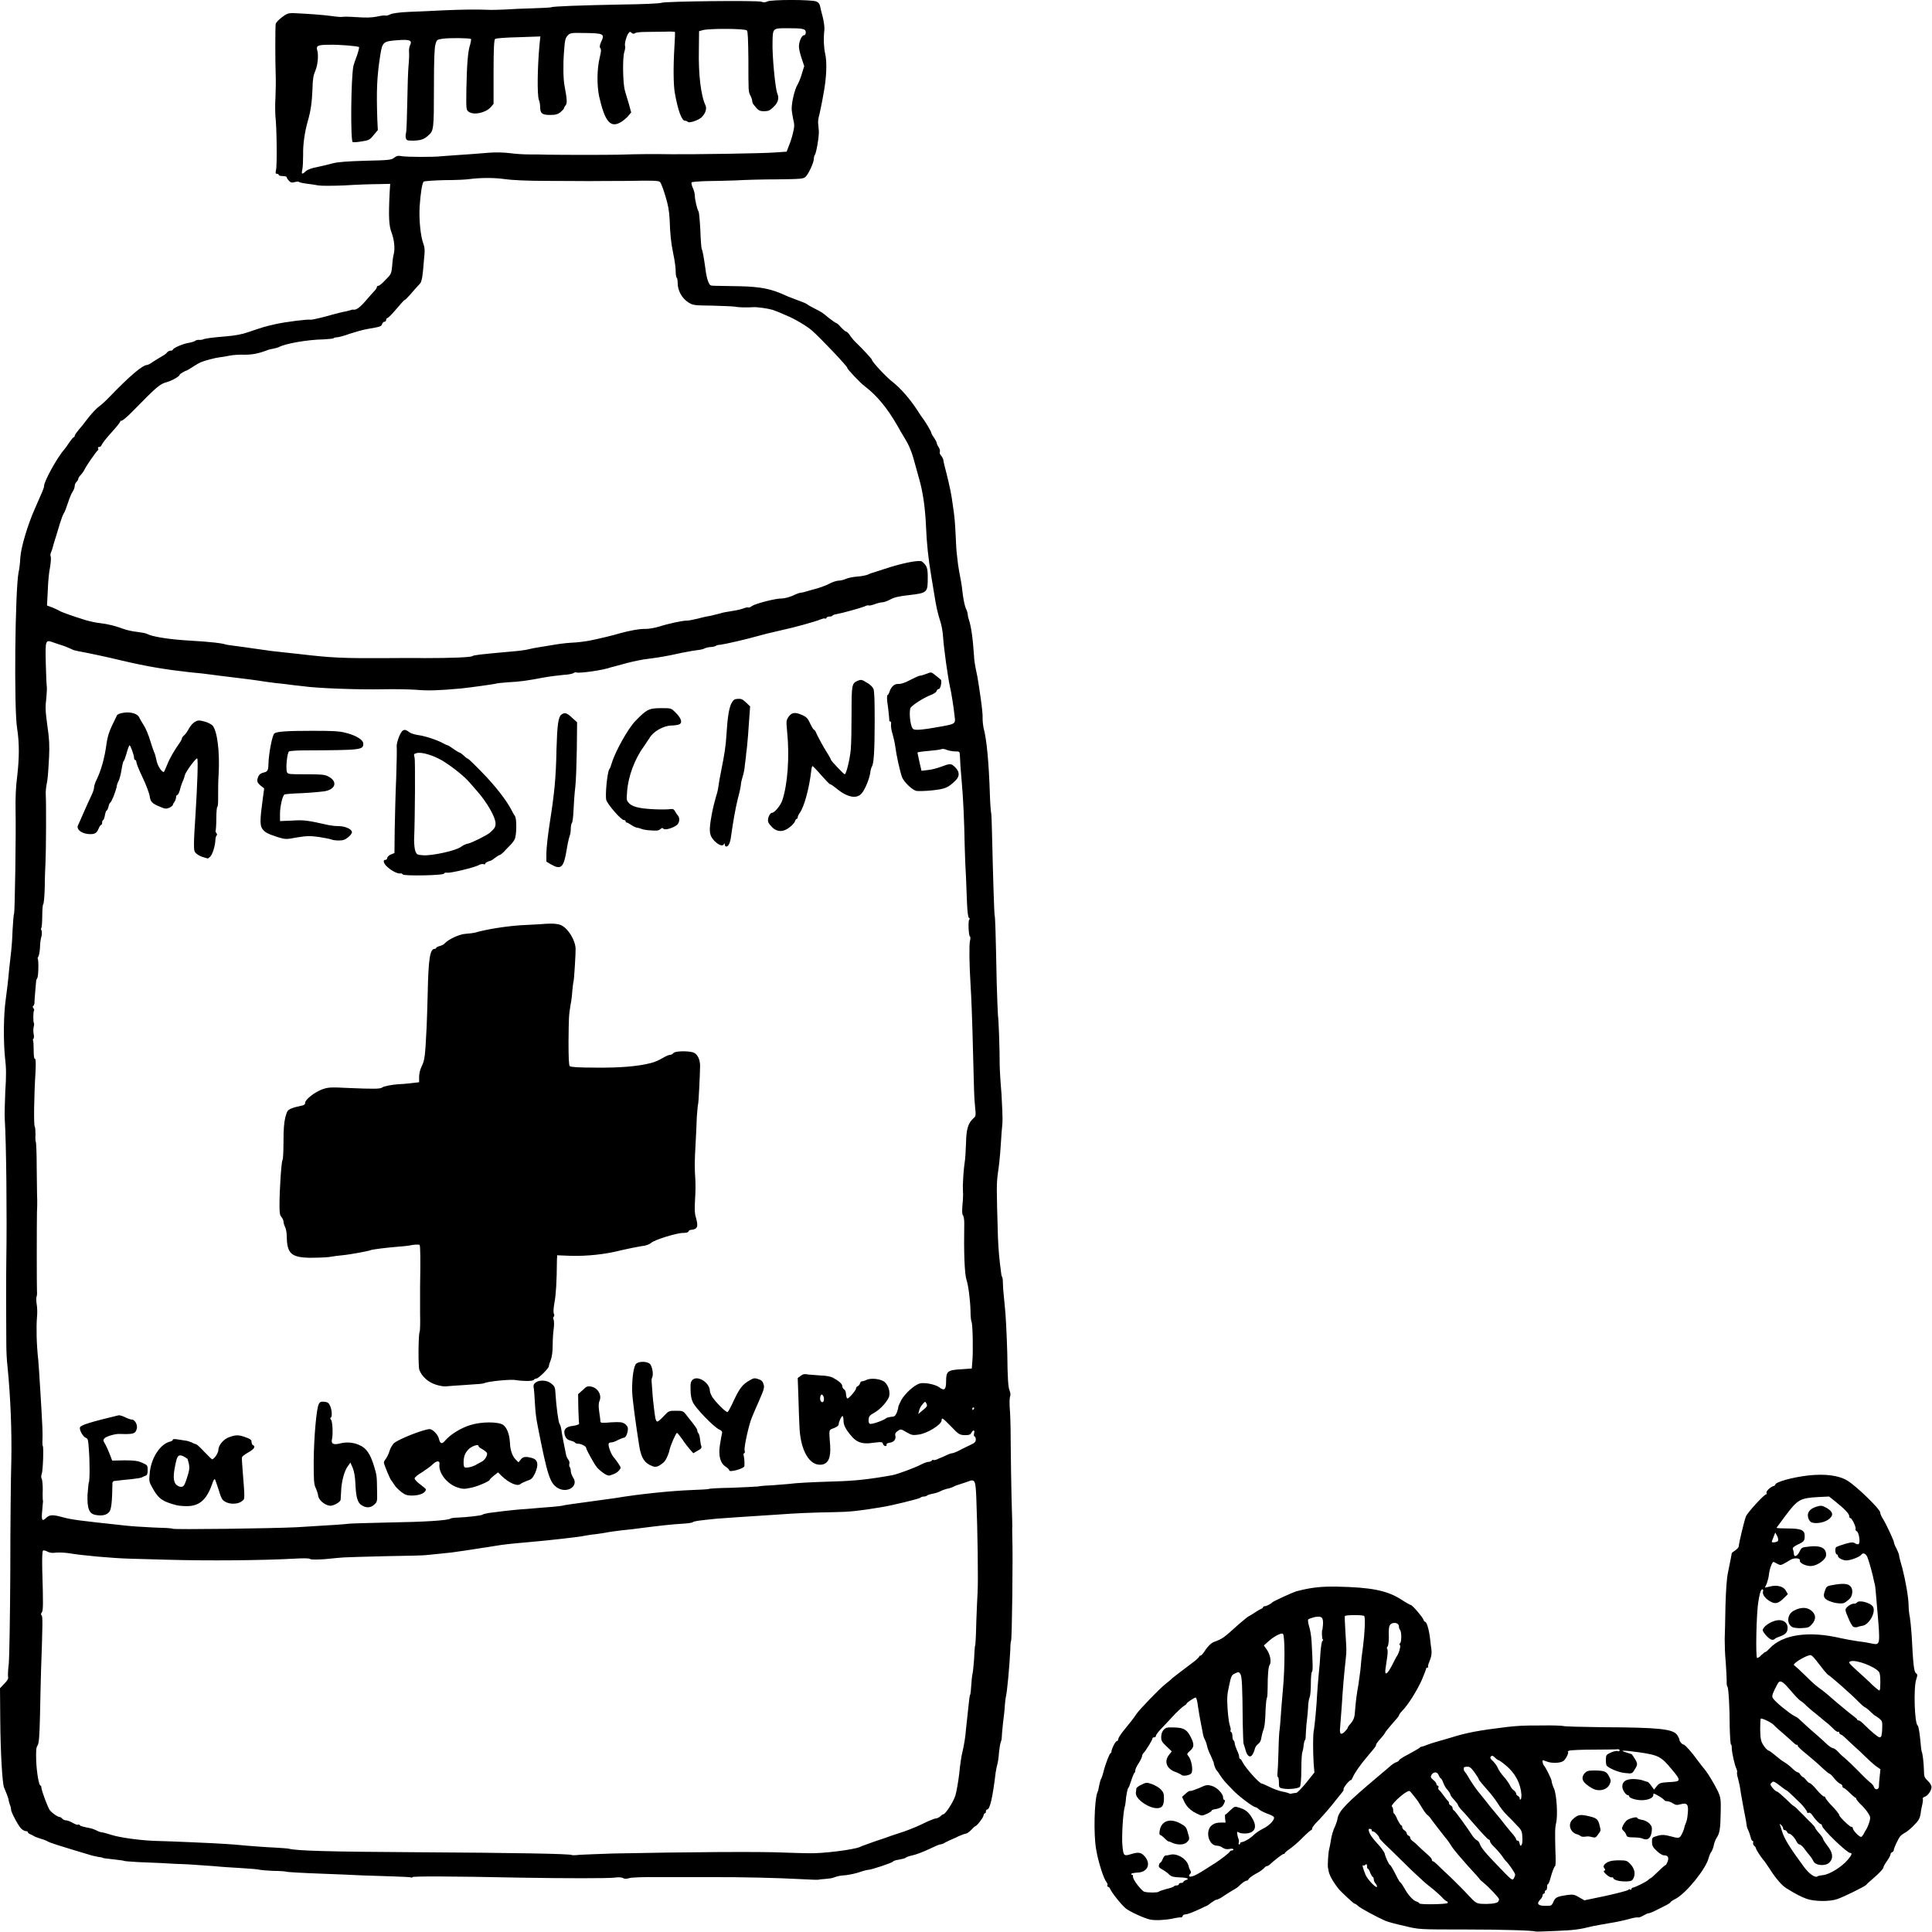 <?xml version="1.0" encoding="UTF-8"?>
<svg xmlns="http://www.w3.org/2000/svg" xmlns:xlink="http://www.w3.org/1999/xlink" width="30pt" height="30pt" viewBox="0 0 30 30" version="1.1">
<g id="surface1">
<path style=" stroke:none;fill-rule:nonzero;fill:rgb(0%,0%,0%);fill-opacity:1;" d="M 23.84 29.992 C 23.82 29.977 23.34 29.961 22.758 29.961 C 22.031 29.961 22.031 29.961 21.809 29.906 C 21.684 29.879 21.555 29.844 21.516 29.828 C 21.383 29.77 21.121 29.629 21.086 29.594 C 21.066 29.574 21.043 29.559 21.031 29.559 C 21.02 29.559 20.816 29.371 20.781 29.324 C 20.695 29.215 20.637 29.109 20.629 29.043 C 20.629 29.031 20.625 29.016 20.621 29.008 C 20.613 28.961 20.625 28.758 20.641 28.707 C 20.648 28.676 20.66 28.621 20.664 28.586 C 20.676 28.504 20.699 28.422 20.734 28.352 C 20.746 28.32 20.766 28.27 20.77 28.234 C 20.793 28.117 20.91 27.996 21.402 27.582 C 21.496 27.504 21.586 27.426 21.609 27.406 C 21.629 27.391 21.664 27.367 21.684 27.363 C 21.703 27.355 21.723 27.344 21.723 27.336 C 21.723 27.324 21.789 27.281 21.875 27.238 C 21.961 27.191 22.035 27.148 22.043 27.141 C 22.047 27.133 22.059 27.125 22.066 27.125 C 22.086 27.121 22.125 27.109 22.172 27.09 C 22.191 27.082 22.238 27.066 22.277 27.055 C 22.316 27.043 22.422 27.012 22.508 26.988 C 22.781 26.902 22.957 26.871 23.402 26.816 C 23.598 26.797 23.613 26.793 23.941 26.793 C 24.113 26.789 24.262 26.797 24.273 26.801 C 24.285 26.809 24.559 26.816 24.879 26.82 C 25.773 26.824 25.977 26.848 26.043 26.941 C 26.062 26.969 26.078 27.004 26.078 27.016 C 26.078 27.039 26.121 27.09 26.145 27.09 C 26.164 27.09 26.285 27.227 26.352 27.324 C 26.383 27.363 26.422 27.418 26.445 27.445 C 26.508 27.512 26.617 27.695 26.676 27.816 C 26.719 27.914 26.723 27.938 26.719 28.137 C 26.715 28.395 26.703 28.465 26.66 28.531 C 26.641 28.559 26.621 28.609 26.613 28.645 C 26.609 28.68 26.59 28.727 26.574 28.754 C 26.555 28.777 26.539 28.824 26.531 28.852 C 26.492 29.016 26.184 29.398 26.02 29.484 C 25.973 29.508 25.938 29.531 25.938 29.539 C 25.938 29.547 25.895 29.574 25.844 29.598 C 25.793 29.625 25.719 29.66 25.68 29.68 C 25.641 29.699 25.602 29.711 25.594 29.711 C 25.59 29.707 25.555 29.723 25.516 29.746 C 25.48 29.766 25.441 29.781 25.43 29.773 C 25.418 29.77 25.352 29.781 25.285 29.801 C 25.219 29.82 25.086 29.848 24.988 29.863 C 24.891 29.879 24.773 29.902 24.73 29.91 C 24.527 29.961 24.438 29.973 24.148 29.984 C 23.98 29.992 23.84 29.996 23.84 29.992 Z M 24.121 29.531 C 24.152 29.461 24.18 29.449 24.332 29.426 C 24.426 29.414 24.449 29.418 24.52 29.461 L 24.602 29.508 L 24.938 29.438 C 25.121 29.398 25.277 29.355 25.281 29.348 C 25.289 29.336 25.305 29.332 25.312 29.34 C 25.324 29.348 25.332 29.344 25.332 29.336 C 25.332 29.324 25.344 29.312 25.352 29.312 C 25.379 29.312 25.57 29.219 25.598 29.188 C 25.609 29.176 25.625 29.164 25.633 29.164 C 25.637 29.164 25.691 29.117 25.746 29.062 C 25.805 29.004 25.855 28.961 25.863 28.961 C 25.871 28.961 25.883 28.934 25.895 28.906 C 25.918 28.84 25.898 28.809 25.836 28.809 C 25.812 28.809 25.762 28.777 25.723 28.738 C 25.664 28.684 25.652 28.656 25.652 28.602 C 25.652 28.535 25.656 28.531 25.719 28.512 C 25.809 28.484 25.844 28.488 25.965 28.52 C 26.047 28.543 26.066 28.543 26.09 28.52 C 26.113 28.496 26.152 28.406 26.156 28.371 C 26.156 28.359 26.168 28.336 26.176 28.312 C 26.188 28.293 26.203 28.227 26.207 28.164 C 26.223 28.02 26.199 27.988 26.098 28.016 C 26.043 28.031 26.02 28.031 25.98 28.004 C 25.949 27.984 25.91 27.969 25.887 27.969 C 25.867 27.969 25.848 27.961 25.844 27.953 C 25.84 27.945 25.801 27.914 25.754 27.887 C 25.676 27.844 25.672 27.84 25.672 27.875 C 25.672 27.922 25.578 27.957 25.477 27.953 C 25.387 27.949 25.297 27.918 25.297 27.891 C 25.297 27.883 25.289 27.875 25.277 27.875 C 25.246 27.875 25.191 27.793 25.191 27.742 C 25.191 27.664 25.246 27.625 25.363 27.625 C 25.422 27.625 25.488 27.637 25.516 27.648 C 25.543 27.66 25.574 27.668 25.582 27.668 C 25.59 27.668 25.617 27.695 25.641 27.73 L 25.684 27.789 L 25.727 27.734 C 25.766 27.688 25.781 27.68 25.922 27.672 C 26.105 27.664 26.109 27.652 25.961 27.477 C 25.797 27.277 25.754 27.254 25.461 27.211 C 25.215 27.176 25.129 27.176 25.25 27.211 C 25.297 27.227 25.34 27.238 25.34 27.242 C 25.438 27.383 25.438 27.391 25.383 27.477 C 25.344 27.543 25.344 27.543 25.23 27.531 C 25.141 27.523 24.996 27.465 24.949 27.418 C 24.934 27.402 24.93 27.285 24.945 27.258 C 24.961 27.227 25.094 27.176 25.121 27.191 C 25.129 27.199 25.141 27.195 25.148 27.184 C 25.156 27.168 25.133 27.156 25.098 27.164 C 25.09 27.164 24.93 27.168 24.742 27.168 C 24.559 27.168 24.387 27.176 24.367 27.184 C 24.348 27.191 24.34 27.199 24.344 27.199 C 24.371 27.203 24.316 27.316 24.277 27.344 C 24.23 27.379 24.09 27.383 24.016 27.352 C 23.988 27.344 23.965 27.332 23.961 27.332 C 23.945 27.332 23.953 27.387 23.973 27.414 C 24.008 27.453 24.094 27.629 24.094 27.66 C 24.094 27.676 24.109 27.727 24.129 27.77 C 24.172 27.859 24.191 28.191 24.164 28.305 C 24.145 28.387 24.145 28.445 24.152 28.738 C 24.16 28.871 24.156 28.977 24.148 28.977 C 24.137 28.977 24.105 29.055 24.074 29.168 C 24.062 29.219 24.043 29.258 24.035 29.258 C 24.027 29.258 24.023 29.277 24.023 29.305 C 24.023 29.332 24.016 29.352 24.004 29.352 C 23.996 29.352 23.988 29.363 23.988 29.379 C 23.988 29.395 23.98 29.406 23.969 29.406 C 23.961 29.406 23.953 29.418 23.953 29.434 C 23.953 29.445 23.938 29.477 23.914 29.5 C 23.855 29.562 23.883 29.594 23.996 29.594 C 24.09 29.594 24.094 29.594 24.121 29.531 Z M 25.109 29.199 C 25.074 29.191 25.051 29.172 25.051 29.164 C 25.051 29.152 25.039 29.148 25.027 29.152 C 25.012 29.156 24.977 29.137 24.945 29.109 C 24.906 29.074 24.895 29.055 24.91 29.047 C 24.93 29.043 24.93 29.035 24.914 29.012 C 24.895 28.988 24.895 28.977 24.918 28.949 C 24.965 28.902 25.023 28.887 25.148 28.887 C 25.254 28.887 25.27 28.895 25.316 28.945 C 25.379 29.012 25.398 29.09 25.367 29.16 C 25.344 29.207 25.332 29.211 25.254 29.215 C 25.203 29.215 25.141 29.211 25.109 29.199 Z M 25.5 28.547 C 25.48 28.539 25.422 28.531 25.367 28.531 C 25.285 28.531 25.262 28.523 25.254 28.496 C 25.25 28.477 25.23 28.445 25.211 28.43 C 25.18 28.398 25.18 28.391 25.203 28.344 C 25.219 28.312 25.246 28.277 25.266 28.262 C 25.316 28.23 25.422 28.207 25.422 28.227 C 25.422 28.238 25.453 28.25 25.492 28.258 C 25.535 28.262 25.586 28.289 25.613 28.316 C 25.648 28.355 25.656 28.375 25.648 28.441 C 25.633 28.547 25.582 28.586 25.5 28.547 Z M 24.723 28.527 C 24.691 28.516 24.645 28.512 24.613 28.52 C 24.582 28.523 24.551 28.52 24.547 28.512 C 24.539 28.504 24.516 28.492 24.492 28.484 C 24.383 28.457 24.34 28.328 24.418 28.254 C 24.496 28.18 24.531 28.172 24.641 28.195 C 24.789 28.227 24.812 28.242 24.836 28.336 C 24.859 28.434 24.863 28.418 24.816 28.484 C 24.781 28.535 24.77 28.539 24.723 28.527 Z M 24.719 27.766 C 24.57 27.68 24.539 27.613 24.609 27.531 C 24.641 27.5 24.664 27.492 24.754 27.492 C 24.91 27.492 24.949 27.508 24.984 27.582 C 25.016 27.641 25.016 27.656 24.996 27.703 C 24.957 27.797 24.82 27.828 24.719 27.766 Z M 22.477 29.551 C 22.484 29.539 22.48 29.527 22.465 29.523 C 22.453 29.52 22.418 29.492 22.395 29.465 C 22.371 29.438 22.305 29.379 22.254 29.336 C 22.199 29.293 22.129 29.238 22.098 29.207 C 22.07 29.18 22.023 29.137 22 29.117 C 21.977 29.098 21.867 28.992 21.758 28.883 C 21.648 28.777 21.527 28.656 21.488 28.621 C 21.449 28.582 21.418 28.547 21.418 28.539 C 21.418 28.512 21.344 28.438 21.32 28.438 C 21.305 28.438 21.297 28.43 21.301 28.422 C 21.305 28.406 21.289 28.398 21.262 28.398 C 21.238 28.398 21.262 28.473 21.305 28.527 C 21.324 28.555 21.375 28.613 21.414 28.656 C 21.457 28.703 21.492 28.758 21.5 28.777 C 21.516 28.848 21.57 28.957 21.582 28.957 C 21.594 28.961 21.625 29.012 21.703 29.168 C 21.719 29.199 21.738 29.23 21.75 29.234 C 21.758 29.242 21.785 29.281 21.809 29.324 C 21.867 29.43 21.949 29.516 21.996 29.527 C 22.02 29.535 22.039 29.547 22.039 29.555 C 22.039 29.578 22.457 29.57 22.477 29.551 Z M 23.258 29.535 C 23.27 29.523 23.277 29.504 23.277 29.492 C 23.277 29.469 23.129 29.312 23.027 29.227 C 23 29.207 22.977 29.184 22.977 29.18 C 22.977 29.176 22.895 29.082 22.789 28.969 C 22.688 28.855 22.578 28.727 22.547 28.68 C 22.52 28.633 22.469 28.562 22.438 28.527 C 22.34 28.402 22.273 28.316 22.23 28.258 C 22.211 28.227 22.18 28.191 22.16 28.18 C 22.145 28.168 22.105 28.113 22.074 28.059 C 22.039 28.004 22.004 27.945 21.988 27.93 C 21.977 27.914 21.949 27.879 21.926 27.852 C 21.891 27.805 21.883 27.801 21.844 27.824 C 21.75 27.875 21.59 28.035 21.613 28.051 C 21.625 28.059 21.633 28.086 21.633 28.109 C 21.633 28.133 21.637 28.156 21.645 28.16 C 21.652 28.16 21.68 28.203 21.699 28.254 C 21.723 28.301 21.75 28.344 21.758 28.344 C 21.766 28.344 21.773 28.355 21.773 28.371 C 21.773 28.387 21.789 28.41 21.809 28.422 C 21.828 28.434 21.844 28.457 21.844 28.469 C 21.844 28.48 21.855 28.496 21.871 28.504 C 21.887 28.508 21.898 28.523 21.898 28.539 C 21.898 28.551 21.914 28.574 21.938 28.59 C 21.961 28.605 22.008 28.648 22.047 28.688 C 22.086 28.727 22.145 28.777 22.176 28.805 C 22.207 28.832 22.234 28.863 22.234 28.879 C 22.234 28.891 22.242 28.902 22.25 28.902 C 22.262 28.902 22.285 28.922 22.309 28.945 C 22.332 28.969 22.426 29.059 22.52 29.145 C 22.609 29.234 22.738 29.359 22.801 29.43 C 22.906 29.543 22.926 29.555 22.996 29.562 C 23.105 29.57 23.23 29.559 23.258 29.535 Z M 21.359 29.246 C 21.344 29.23 21.332 29.203 21.332 29.184 C 21.332 29.164 21.324 29.145 21.316 29.145 C 21.309 29.145 21.293 29.117 21.277 29.082 C 21.266 29.043 21.246 29.016 21.238 29.016 C 21.23 29.016 21.227 28.996 21.227 28.977 C 21.227 28.945 21.219 28.941 21.199 28.957 C 21.188 28.969 21.172 28.973 21.164 28.965 C 21.145 28.945 21.168 29.023 21.203 29.109 C 21.23 29.18 21.371 29.328 21.383 29.297 C 21.383 29.285 21.375 29.266 21.359 29.246 Z M 23.527 29.109 C 23.527 29.086 23.441 28.957 23.387 28.902 C 23.379 28.898 23.348 28.855 23.316 28.809 C 23.281 28.762 23.227 28.703 23.195 28.672 C 23.164 28.645 23.137 28.605 23.137 28.594 C 23.137 28.578 23.129 28.566 23.121 28.566 C 23.105 28.566 23.035 28.492 22.824 28.25 C 22.77 28.184 22.703 28.113 22.68 28.09 C 22.66 28.066 22.641 28.039 22.641 28.031 C 22.641 28.02 22.613 27.984 22.582 27.949 C 22.547 27.914 22.52 27.875 22.52 27.863 C 22.52 27.852 22.5 27.82 22.477 27.793 C 22.449 27.766 22.422 27.715 22.41 27.68 C 22.398 27.645 22.379 27.613 22.371 27.613 C 22.363 27.613 22.352 27.59 22.34 27.566 C 22.32 27.508 22.258 27.508 22.227 27.562 C 22.211 27.59 22.215 27.605 22.258 27.641 C 22.285 27.66 22.305 27.691 22.305 27.703 C 22.305 27.715 22.312 27.727 22.324 27.727 C 22.336 27.727 22.34 27.738 22.336 27.754 C 22.328 27.77 22.336 27.789 22.348 27.797 C 22.359 27.805 22.391 27.844 22.418 27.883 C 22.449 27.926 22.477 27.961 22.484 27.965 C 22.492 27.969 22.5 27.984 22.5 28 C 22.5 28.012 22.512 28.031 22.527 28.035 C 22.543 28.043 22.555 28.059 22.555 28.074 C 22.555 28.086 22.562 28.105 22.578 28.113 C 22.602 28.129 22.785 28.383 22.855 28.492 C 22.879 28.531 22.914 28.566 22.93 28.574 C 22.945 28.578 22.969 28.602 22.977 28.629 C 23 28.695 23.059 28.766 23.289 29.004 C 23.465 29.188 23.484 29.203 23.504 29.172 C 23.516 29.152 23.527 29.125 23.527 29.109 Z M 23.637 28.617 C 23.641 28.594 23.641 28.539 23.637 28.496 C 23.633 28.43 23.613 28.402 23.547 28.336 C 23.504 28.289 23.434 28.219 23.395 28.18 C 23.355 28.141 23.293 28.062 23.258 28.004 C 23.223 27.949 23.156 27.859 23.109 27.809 C 22.973 27.652 22.961 27.637 22.961 27.621 C 22.961 27.617 22.93 27.57 22.895 27.52 C 22.84 27.445 22.82 27.43 22.777 27.434 C 22.75 27.434 22.73 27.441 22.73 27.449 C 22.73 27.457 22.73 27.473 22.73 27.48 C 22.73 27.492 22.742 27.508 22.754 27.523 C 22.766 27.535 22.797 27.586 22.824 27.633 C 22.852 27.68 22.91 27.766 22.957 27.824 C 23.004 27.879 23.059 27.953 23.086 27.984 C 23.109 28.016 23.168 28.09 23.219 28.148 C 23.27 28.207 23.344 28.301 23.383 28.352 C 23.422 28.402 23.477 28.465 23.5 28.492 C 23.523 28.52 23.543 28.551 23.543 28.562 C 23.543 28.574 23.555 28.582 23.566 28.582 C 23.578 28.578 23.59 28.594 23.594 28.617 C 23.598 28.641 23.605 28.66 23.613 28.66 C 23.621 28.66 23.633 28.641 23.637 28.617 Z M 23.625 27.871 C 23.613 27.691 23.527 27.531 23.379 27.41 C 23.328 27.367 23.277 27.332 23.27 27.332 C 23.262 27.332 23.238 27.316 23.215 27.293 C 23.18 27.258 23.168 27.258 23.152 27.273 C 23.133 27.293 23.141 27.309 23.184 27.348 C 23.211 27.375 23.246 27.422 23.258 27.453 C 23.27 27.484 23.312 27.547 23.352 27.59 C 23.391 27.633 23.434 27.695 23.449 27.727 C 23.461 27.758 23.492 27.793 23.512 27.805 C 23.527 27.816 23.543 27.84 23.543 27.852 C 23.543 27.867 23.559 27.883 23.57 27.887 C 23.586 27.895 23.598 27.91 23.598 27.926 C 23.598 27.941 23.605 27.949 23.613 27.941 C 23.621 27.938 23.625 27.906 23.625 27.871 Z M 17.852 29.805 C 17.762 29.785 17.535 29.68 17.48 29.633 C 17.406 29.57 17.254 29.379 17.238 29.328 C 17.23 29.312 17.215 29.297 17.203 29.297 C 17.195 29.297 17.191 29.285 17.195 29.277 C 17.203 29.266 17.195 29.242 17.18 29.223 C 17.137 29.172 17.051 28.906 17.02 28.711 C 16.98 28.484 16.992 27.965 17.039 27.836 C 17.055 27.797 17.055 27.797 17.07 27.715 C 17.078 27.676 17.09 27.633 17.098 27.621 C 17.105 27.613 17.121 27.566 17.133 27.52 C 17.164 27.391 17.23 27.223 17.246 27.223 C 17.25 27.223 17.258 27.211 17.258 27.203 C 17.258 27.16 17.32 27.035 17.344 27.035 C 17.355 27.035 17.363 27.023 17.363 27.008 C 17.363 26.992 17.395 26.941 17.43 26.895 C 17.469 26.848 17.523 26.777 17.559 26.734 C 17.594 26.691 17.633 26.637 17.648 26.613 C 17.688 26.551 18 26.227 18.094 26.152 C 18.137 26.117 18.188 26.078 18.199 26.062 C 18.223 26.043 18.363 25.934 18.551 25.793 C 18.59 25.762 18.621 25.73 18.621 25.723 C 18.621 25.715 18.633 25.707 18.645 25.707 C 18.656 25.707 18.691 25.664 18.723 25.613 C 18.762 25.559 18.805 25.516 18.84 25.5 C 18.988 25.445 18.992 25.441 19.238 25.219 C 19.305 25.164 19.367 25.109 19.383 25.102 C 19.398 25.094 19.441 25.07 19.48 25.043 C 19.52 25.016 19.566 24.988 19.582 24.984 C 19.598 24.977 19.613 24.965 19.613 24.957 C 19.613 24.949 19.625 24.941 19.641 24.941 C 19.664 24.941 19.734 24.906 19.754 24.883 C 19.773 24.863 20.066 24.73 20.125 24.711 C 20.348 24.652 20.504 24.633 20.754 24.637 C 21.289 24.648 21.531 24.695 21.75 24.832 C 21.828 24.883 21.898 24.922 21.906 24.922 C 21.93 24.922 22.09 25.109 22.102 25.148 C 22.109 25.168 22.121 25.184 22.129 25.184 C 22.156 25.184 22.191 25.312 22.207 25.453 C 22.211 25.496 22.219 25.566 22.227 25.613 C 22.234 25.676 22.227 25.719 22.203 25.781 C 22.184 25.828 22.168 25.871 22.176 25.879 C 22.18 25.887 22.176 25.895 22.164 25.895 C 22.152 25.895 22.145 25.902 22.145 25.91 C 22.145 25.922 22.113 26 22.078 26.086 C 22.004 26.25 21.863 26.477 21.773 26.566 C 21.742 26.598 21.723 26.629 21.723 26.637 C 21.723 26.648 21.672 26.707 21.613 26.773 C 21.555 26.84 21.508 26.898 21.508 26.906 C 21.508 26.91 21.477 26.953 21.438 26.996 C 21.398 27.039 21.367 27.082 21.367 27.094 C 21.367 27.113 21.359 27.125 21.246 27.258 C 21.125 27.398 21.031 27.535 21.004 27.602 C 20.988 27.633 20.977 27.652 20.977 27.641 C 20.977 27.633 20.949 27.656 20.914 27.695 C 20.883 27.734 20.859 27.773 20.863 27.781 C 20.867 27.793 20.859 27.812 20.84 27.832 C 20.824 27.852 20.781 27.906 20.746 27.949 C 20.676 28.043 20.496 28.25 20.422 28.32 C 20.398 28.348 20.375 28.379 20.375 28.391 C 20.375 28.406 20.367 28.418 20.359 28.418 C 20.352 28.418 20.293 28.469 20.227 28.535 C 20.164 28.602 20.074 28.676 20.031 28.707 C 19.984 28.738 19.949 28.77 19.949 28.777 C 19.949 28.785 19.941 28.789 19.93 28.789 C 19.914 28.789 19.801 28.875 19.707 28.961 C 19.695 28.969 19.68 28.977 19.672 28.977 C 19.66 28.977 19.641 28.992 19.625 29.012 C 19.609 29.027 19.555 29.07 19.496 29.098 C 19.441 29.129 19.395 29.164 19.387 29.18 C 19.383 29.191 19.371 29.203 19.359 29.203 C 19.336 29.203 19.285 29.238 19.227 29.297 C 19.211 29.312 19.16 29.344 19.117 29.367 C 19.074 29.395 19.027 29.422 19.012 29.434 C 18.965 29.469 18.906 29.5 18.883 29.5 C 18.875 29.5 18.84 29.523 18.805 29.547 C 18.773 29.574 18.742 29.594 18.738 29.594 C 18.734 29.594 18.691 29.613 18.645 29.637 C 18.52 29.695 18.438 29.727 18.402 29.727 C 18.387 29.727 18.367 29.738 18.363 29.754 C 18.355 29.77 18.348 29.777 18.34 29.773 C 18.332 29.77 18.27 29.777 18.203 29.793 C 18.086 29.816 17.926 29.824 17.852 29.805 Z M 17.992 29.375 C 18.004 29.363 18.059 29.348 18.113 29.332 C 18.168 29.32 18.219 29.301 18.227 29.293 C 18.23 29.285 18.25 29.277 18.27 29.277 C 18.289 29.277 18.305 29.27 18.305 29.258 C 18.305 29.246 18.32 29.238 18.34 29.238 C 18.359 29.238 18.375 29.23 18.375 29.223 C 18.375 29.215 18.391 29.203 18.41 29.195 C 18.48 29.176 18.441 29.156 18.32 29.152 C 18.223 29.148 18.191 29.141 18.156 29.109 C 18.137 29.086 18.086 29.051 18.051 29.031 C 18 29.004 17.988 28.988 17.996 28.961 C 18 28.938 18.012 28.922 18.02 28.922 C 18.027 28.922 18.043 28.895 18.055 28.867 C 18.066 28.836 18.086 28.812 18.098 28.812 C 18.109 28.812 18.141 28.809 18.168 28.801 C 18.273 28.77 18.43 28.863 18.457 28.977 C 18.461 29.004 18.477 29.035 18.484 29.047 C 18.496 29.066 18.496 29.078 18.484 29.094 C 18.449 29.129 18.461 29.148 18.508 29.137 C 18.547 29.129 18.613 29.094 18.746 29.008 C 18.766 28.996 18.816 28.961 18.863 28.934 C 18.961 28.871 19.09 28.77 19.098 28.75 C 19.102 28.742 19.113 28.734 19.129 28.734 C 19.141 28.734 19.152 28.727 19.152 28.719 C 19.152 28.707 19.125 28.703 19.09 28.711 C 19.051 28.719 19.016 28.711 18.984 28.691 C 18.961 28.672 18.922 28.66 18.898 28.66 C 18.766 28.66 18.707 28.426 18.82 28.34 C 18.855 28.312 18.898 28.301 18.953 28.301 L 19.031 28.301 L 19.023 28.238 C 19.02 28.203 19.02 28.176 19.027 28.176 C 19.035 28.176 19.07 28.145 19.105 28.109 C 19.172 28.047 19.172 28.047 19.246 28.07 C 19.34 28.098 19.391 28.141 19.445 28.234 C 19.523 28.363 19.492 28.453 19.363 28.469 C 19.316 28.473 19.266 28.469 19.242 28.457 C 19.207 28.438 19.207 28.438 19.211 28.477 C 19.215 28.5 19.223 28.535 19.23 28.551 C 19.238 28.57 19.242 28.598 19.234 28.613 C 19.23 28.629 19.234 28.641 19.242 28.641 C 19.25 28.641 19.258 28.633 19.258 28.621 C 19.258 28.613 19.27 28.605 19.277 28.605 C 19.316 28.605 19.426 28.539 19.469 28.492 C 19.496 28.465 19.559 28.422 19.613 28.395 C 19.719 28.344 19.809 28.242 19.777 28.211 C 19.77 28.199 19.719 28.176 19.672 28.16 C 19.621 28.141 19.562 28.109 19.547 28.094 C 19.527 28.074 19.504 28.062 19.496 28.062 C 19.461 28.062 19.227 27.887 19.137 27.789 C 19.016 27.664 18.996 27.641 18.941 27.559 C 18.918 27.52 18.891 27.488 18.887 27.484 C 18.875 27.473 18.844 27.387 18.848 27.375 C 18.848 27.375 18.828 27.32 18.801 27.262 C 18.77 27.203 18.746 27.133 18.742 27.105 C 18.738 27.082 18.723 27.039 18.711 27.016 C 18.695 26.988 18.684 26.953 18.68 26.93 C 18.676 26.91 18.664 26.836 18.648 26.762 C 18.633 26.691 18.613 26.57 18.602 26.496 C 18.594 26.422 18.578 26.359 18.566 26.359 C 18.547 26.359 18.426 26.438 18.426 26.453 C 18.426 26.461 18.402 26.48 18.375 26.496 C 18.348 26.516 18.27 26.586 18.207 26.656 C 18.141 26.727 18.059 26.816 18.02 26.855 C 17.98 26.898 17.949 26.941 17.949 26.953 C 17.949 26.969 17.938 26.977 17.922 26.977 C 17.906 26.977 17.895 26.984 17.895 26.996 C 17.895 27.016 17.797 27.18 17.758 27.219 C 17.746 27.23 17.734 27.254 17.734 27.27 C 17.734 27.281 17.711 27.332 17.684 27.375 C 17.652 27.422 17.629 27.473 17.629 27.488 C 17.629 27.504 17.625 27.523 17.617 27.527 C 17.609 27.531 17.586 27.586 17.566 27.648 C 17.547 27.711 17.527 27.762 17.52 27.762 C 17.512 27.762 17.484 27.887 17.48 27.969 C 17.477 27.996 17.473 28.031 17.465 28.055 C 17.438 28.145 17.414 28.535 17.43 28.672 C 17.445 28.816 17.453 28.824 17.555 28.793 C 17.68 28.754 17.719 28.762 17.777 28.828 C 17.879 28.949 17.816 29.078 17.652 29.078 C 17.605 29.082 17.566 29.09 17.566 29.098 C 17.566 29.109 17.574 29.117 17.582 29.113 C 17.59 29.109 17.594 29.125 17.594 29.148 C 17.594 29.191 17.727 29.363 17.77 29.375 C 17.82 29.391 17.977 29.391 17.992 29.375 Z M 18.199 28.613 C 18.168 28.598 18.145 28.59 18.145 28.594 C 18.145 28.598 18.117 28.578 18.086 28.547 C 18.055 28.516 18.023 28.492 18.012 28.492 C 18.004 28.492 18 28.461 18.008 28.426 C 18.031 28.277 18.164 28.227 18.324 28.312 C 18.41 28.359 18.422 28.371 18.445 28.461 C 18.473 28.551 18.473 28.559 18.438 28.598 C 18.395 28.648 18.293 28.656 18.199 28.613 Z M 18.531 28.133 C 18.461 28.086 18.426 28.047 18.395 27.988 L 18.355 27.902 L 18.41 27.852 C 18.438 27.824 18.473 27.805 18.48 27.809 C 18.488 27.816 18.551 27.793 18.617 27.766 C 18.727 27.715 18.746 27.711 18.812 27.73 C 18.895 27.75 18.992 27.852 18.992 27.91 C 18.992 27.934 19 27.949 19.012 27.949 C 19.031 27.949 19.016 28.004 18.98 28.047 C 18.969 28.062 18.926 28.082 18.887 28.09 C 18.848 28.094 18.816 28.105 18.816 28.113 C 18.816 28.133 18.699 28.191 18.66 28.191 C 18.645 28.191 18.586 28.164 18.531 28.133 Z M 17.824 28.039 C 17.703 27.977 17.633 27.898 17.637 27.84 C 17.641 27.812 17.645 27.781 17.645 27.77 C 17.648 27.758 17.684 27.73 17.727 27.711 C 17.797 27.676 17.809 27.676 17.887 27.703 C 17.93 27.719 17.992 27.754 18.02 27.781 C 18.066 27.828 18.074 27.848 18.074 27.93 C 18.074 27.988 18.062 28.031 18.043 28.051 C 18.008 28.09 17.918 28.086 17.824 28.039 Z M 18.348 27.562 C 18.336 27.551 18.301 27.535 18.266 27.52 C 18.117 27.473 18.07 27.355 18.152 27.25 L 18.195 27.195 L 18.113 27.117 C 18.043 27.051 18.031 27.031 18.031 26.973 C 18.031 26.926 18.043 26.891 18.07 26.859 C 18.105 26.824 18.125 26.82 18.234 26.824 C 18.383 26.828 18.43 26.855 18.492 26.977 C 18.547 27.086 18.543 27.133 18.477 27.188 C 18.434 27.227 18.426 27.238 18.449 27.262 C 18.5 27.32 18.531 27.48 18.5 27.535 C 18.48 27.566 18.371 27.586 18.348 27.562 Z M 20.129 27.84 C 20.145 27.836 20.215 27.766 20.285 27.68 L 20.41 27.523 L 20.398 27.379 C 20.387 27.184 20.387 26.965 20.398 26.887 C 20.414 26.812 20.445 26.477 20.453 26.297 C 20.457 26.223 20.469 26.09 20.477 25.996 C 20.488 25.902 20.5 25.754 20.504 25.66 C 20.512 25.566 20.523 25.488 20.535 25.48 C 20.547 25.473 20.551 25.465 20.539 25.457 C 20.527 25.449 20.52 25.305 20.535 25.305 C 20.535 25.305 20.539 25.27 20.543 25.23 C 20.551 25.113 20.523 25.09 20.418 25.109 C 20.371 25.121 20.324 25.137 20.316 25.145 C 20.305 25.156 20.312 25.199 20.328 25.254 C 20.344 25.301 20.363 25.414 20.367 25.5 C 20.387 25.867 20.387 25.949 20.371 25.961 C 20.363 25.965 20.355 26.047 20.355 26.137 C 20.355 26.227 20.348 26.328 20.336 26.355 C 20.324 26.383 20.312 26.453 20.312 26.512 C 20.309 26.57 20.301 26.66 20.293 26.719 C 20.285 26.773 20.281 26.859 20.277 26.914 C 20.277 26.965 20.273 27.012 20.266 27.016 C 20.258 27.023 20.246 27.062 20.242 27.109 C 20.238 27.152 20.227 27.199 20.223 27.207 C 20.215 27.219 20.207 27.34 20.207 27.477 C 20.207 27.633 20.195 27.734 20.184 27.746 C 20.16 27.773 20.004 27.789 19.926 27.773 C 19.863 27.762 19.859 27.758 19.859 27.68 C 19.859 27.633 19.852 27.594 19.844 27.594 C 19.836 27.594 19.832 27.57 19.836 27.543 C 19.84 27.516 19.848 27.363 19.852 27.203 C 19.855 27.043 19.863 26.883 19.871 26.848 C 19.875 26.812 19.883 26.727 19.887 26.66 C 19.891 26.594 19.906 26.395 19.922 26.223 C 19.953 25.895 19.953 25.402 19.922 25.371 C 19.898 25.348 19.781 25.41 19.695 25.488 L 19.625 25.551 L 19.672 25.617 C 19.723 25.688 19.746 25.812 19.715 25.852 C 19.695 25.879 19.684 26.008 19.684 26.199 C 19.684 26.277 19.68 26.355 19.672 26.367 C 19.664 26.379 19.656 26.457 19.652 26.539 C 19.648 26.715 19.637 26.824 19.613 26.875 C 19.605 26.895 19.594 26.945 19.586 26.984 C 19.582 27.027 19.562 27.062 19.535 27.082 C 19.512 27.098 19.488 27.133 19.484 27.16 C 19.477 27.188 19.461 27.227 19.445 27.25 C 19.41 27.301 19.363 27.266 19.34 27.172 C 19.328 27.133 19.316 27.09 19.312 27.082 C 19.305 27.07 19.301 26.922 19.297 26.754 C 19.293 26.191 19.285 26.035 19.262 25.996 C 19.238 25.961 19.234 25.957 19.18 25.984 C 19.125 26.008 19.117 26.023 19.086 26.172 C 19.055 26.312 19.051 26.359 19.062 26.539 C 19.07 26.652 19.086 26.77 19.098 26.797 C 19.109 26.828 19.113 26.855 19.109 26.867 C 19.102 26.875 19.105 26.887 19.117 26.895 C 19.129 26.898 19.137 26.93 19.137 26.961 C 19.137 26.988 19.145 27.02 19.152 27.023 C 19.164 27.031 19.172 27.051 19.172 27.066 C 19.172 27.086 19.188 27.133 19.207 27.176 C 19.227 27.215 19.242 27.262 19.242 27.281 C 19.242 27.301 19.25 27.312 19.258 27.312 C 19.266 27.312 19.281 27.336 19.297 27.367 C 19.34 27.453 19.559 27.699 19.594 27.695 C 19.602 27.695 19.652 27.719 19.711 27.746 C 19.77 27.777 19.859 27.809 19.914 27.82 C 19.965 27.828 20.012 27.844 20.02 27.848 C 20.023 27.855 20.043 27.855 20.066 27.848 C 20.086 27.844 20.113 27.84 20.129 27.84 Z M 20.887 26.883 C 20.906 26.863 20.926 26.84 20.926 26.832 C 20.926 26.824 20.941 26.797 20.965 26.773 C 21.016 26.715 21.035 26.668 21.039 26.586 C 21.051 26.43 21.066 26.305 21.094 26.156 C 21.105 26.066 21.125 25.945 21.129 25.883 C 21.133 25.816 21.148 25.68 21.164 25.574 C 21.191 25.367 21.203 25.125 21.184 25.094 C 21.172 25.074 20.898 25.074 20.883 25.094 C 20.879 25.098 20.883 25.203 20.891 25.332 C 20.91 25.641 20.91 25.625 20.898 25.746 C 20.867 26.035 20.852 26.211 20.836 26.473 C 20.824 26.633 20.812 26.793 20.809 26.828 C 20.797 26.93 20.824 26.949 20.887 26.883 Z M 21.57 25.938 C 21.59 25.906 21.621 25.852 21.641 25.809 C 21.66 25.77 21.684 25.723 21.695 25.711 C 21.727 25.656 21.758 25.547 21.734 25.539 C 21.723 25.535 21.727 25.527 21.738 25.52 C 21.766 25.5 21.766 25.336 21.738 25.305 C 21.727 25.297 21.723 25.273 21.723 25.258 C 21.723 25.184 21.594 25.18 21.574 25.254 C 21.566 25.27 21.562 25.344 21.566 25.414 C 21.566 25.484 21.559 25.551 21.547 25.566 C 21.535 25.578 21.531 25.598 21.539 25.602 C 21.547 25.605 21.551 25.656 21.543 25.711 C 21.535 25.766 21.523 25.848 21.516 25.898 C 21.5 26 21.52 26.012 21.57 25.938 Z M 28.051 29.484 C 27.977 29.457 27.879 29.41 27.738 29.32 C 27.672 29.281 27.578 29.172 27.492 29.039 C 27.445 28.969 27.398 28.895 27.383 28.883 C 27.34 28.832 27.266 28.719 27.266 28.699 C 27.266 28.691 27.254 28.672 27.238 28.66 C 27.223 28.648 27.219 28.625 27.223 28.613 C 27.227 28.598 27.223 28.586 27.215 28.586 C 27.203 28.586 27.191 28.559 27.184 28.527 C 27.176 28.496 27.16 28.449 27.148 28.422 C 27.133 28.395 27.121 28.355 27.121 28.336 C 27.121 28.32 27.105 28.23 27.086 28.141 C 27.07 28.051 27.043 27.914 27.031 27.836 C 27.023 27.762 27 27.66 26.988 27.617 C 26.973 27.57 26.969 27.527 26.973 27.52 C 26.977 27.508 26.973 27.488 26.965 27.469 C 26.938 27.422 26.891 27.211 26.891 27.145 C 26.891 27.113 26.887 27.09 26.879 27.09 C 26.871 27.09 26.863 26.969 26.859 26.824 C 26.859 26.508 26.84 26.207 26.824 26.191 C 26.816 26.188 26.809 26.145 26.812 26.098 C 26.812 26.055 26.805 25.922 26.797 25.809 C 26.785 25.695 26.781 25.535 26.781 25.453 C 26.785 25.371 26.789 25.137 26.793 24.93 C 26.801 24.68 26.812 24.512 26.832 24.418 C 26.867 24.242 26.891 24.129 26.891 24.117 C 26.891 24.113 26.914 24.094 26.945 24.074 C 26.973 24.055 27 24.027 27 24.008 C 27 23.965 27.082 23.625 27.109 23.551 C 27.129 23.492 27.395 23.203 27.426 23.203 C 27.434 23.203 27.438 23.191 27.43 23.184 C 27.418 23.16 27.48 23.098 27.531 23.078 C 27.551 23.074 27.566 23.062 27.566 23.055 C 27.566 23.012 27.836 22.938 28.086 22.91 C 28.344 22.883 28.555 22.91 28.688 22.992 C 28.828 23.078 29.195 23.434 29.195 23.484 C 29.195 23.5 29.211 23.543 29.234 23.578 C 29.285 23.656 29.414 23.934 29.41 23.953 C 29.41 23.961 29.422 24 29.445 24.039 C 29.465 24.078 29.484 24.125 29.488 24.145 C 29.488 24.168 29.512 24.258 29.539 24.348 C 29.59 24.547 29.637 24.812 29.637 24.938 C 29.637 24.984 29.645 25.062 29.656 25.109 C 29.664 25.156 29.676 25.281 29.684 25.391 C 29.707 25.836 29.719 25.957 29.75 25.98 C 29.777 26 29.777 26.008 29.754 26.082 C 29.711 26.219 29.73 26.762 29.777 26.793 C 29.789 26.797 29.805 26.891 29.816 26.996 C 29.824 27.098 29.836 27.191 29.84 27.199 C 29.855 27.227 29.871 27.367 29.875 27.488 C 29.875 27.586 29.883 27.602 29.934 27.652 C 29.969 27.684 29.992 27.723 29.992 27.75 C 29.992 27.805 29.934 27.887 29.883 27.902 C 29.863 27.91 29.852 27.922 29.855 27.93 C 29.863 27.938 29.859 27.973 29.852 28.008 C 29.844 28.043 29.828 28.109 29.824 28.16 C 29.812 28.23 29.797 28.266 29.73 28.332 C 29.688 28.379 29.625 28.43 29.598 28.449 C 29.566 28.465 29.527 28.492 29.512 28.508 C 29.48 28.539 29.406 28.699 29.406 28.73 C 29.406 28.742 29.395 28.754 29.379 28.762 C 29.367 28.766 29.355 28.781 29.355 28.797 C 29.355 28.812 29.328 28.859 29.301 28.898 C 29.27 28.941 29.246 28.984 29.246 28.996 C 29.246 29.016 29.195 29.074 29.078 29.176 C 29.031 29.215 28.984 29.258 28.977 29.27 C 28.941 29.301 28.625 29.457 28.531 29.488 C 28.414 29.531 28.168 29.527 28.051 29.484 Z M 28.227 29.133 C 28.23 29.129 28.266 29.121 28.305 29.117 C 28.406 29.109 28.602 28.988 28.695 28.875 C 28.754 28.805 28.766 28.773 28.73 28.773 C 28.68 28.773 28.293 28.398 28.293 28.352 C 28.293 28.336 28.281 28.324 28.273 28.324 C 28.254 28.324 28.18 28.246 28.137 28.18 C 28.121 28.156 28.102 28.145 28.086 28.148 C 28.07 28.156 28.062 28.152 28.062 28.141 C 28.062 28.121 27.996 28.039 27.961 28.004 C 27.953 27.996 27.902 27.949 27.848 27.895 C 27.797 27.844 27.746 27.801 27.742 27.801 C 27.734 27.801 27.688 27.766 27.637 27.727 C 27.562 27.668 27.535 27.656 27.52 27.672 C 27.504 27.684 27.492 27.699 27.492 27.707 C 27.492 27.734 27.57 27.82 27.594 27.82 C 27.605 27.82 27.664 27.871 27.727 27.93 C 27.789 27.992 27.844 28.043 27.852 28.043 C 27.855 28.043 27.891 28.07 27.922 28.105 C 27.957 28.137 28.027 28.211 28.082 28.266 C 28.141 28.32 28.184 28.371 28.184 28.379 C 28.184 28.387 28.211 28.426 28.246 28.465 C 28.281 28.504 28.309 28.543 28.309 28.555 C 28.309 28.566 28.34 28.613 28.375 28.66 C 28.461 28.766 28.473 28.855 28.406 28.922 C 28.34 28.984 28.184 28.969 28.156 28.895 C 28.148 28.879 28.125 28.84 28.098 28.809 C 28.074 28.781 28.035 28.73 28.012 28.699 C 27.988 28.668 27.957 28.641 27.945 28.641 C 27.93 28.641 27.91 28.621 27.898 28.598 C 27.871 28.539 27.809 28.473 27.781 28.473 C 27.77 28.473 27.754 28.461 27.75 28.445 C 27.742 28.43 27.727 28.418 27.715 28.418 C 27.699 28.418 27.688 28.406 27.688 28.391 C 27.688 28.379 27.676 28.355 27.66 28.34 C 27.633 28.316 27.629 28.32 27.645 28.352 C 27.652 28.371 27.664 28.41 27.672 28.438 C 27.703 28.547 27.797 28.699 28.008 28.984 C 28.094 29.102 28.191 29.168 28.227 29.133 Z M 28.938 28.48 C 28.945 28.461 28.969 28.426 28.984 28.398 C 29 28.371 29.02 28.32 29.031 28.281 C 29.047 28.219 29.043 28.207 29 28.141 C 28.973 28.102 28.922 28.043 28.887 28.012 C 28.852 27.977 28.824 27.941 28.824 27.934 C 28.824 27.922 28.816 27.914 28.809 27.914 C 28.801 27.91 28.762 27.879 28.719 27.836 C 28.68 27.797 28.637 27.762 28.625 27.762 C 28.617 27.762 28.609 27.75 28.609 27.734 C 28.609 27.723 28.594 27.703 28.574 27.699 C 28.555 27.691 28.512 27.652 28.48 27.613 C 28.449 27.57 28.414 27.539 28.402 27.539 C 28.395 27.539 28.344 27.496 28.289 27.445 C 28.238 27.395 28.129 27.301 28.047 27.234 C 27.969 27.172 27.906 27.113 27.914 27.105 C 27.918 27.098 27.914 27.09 27.906 27.094 C 27.898 27.098 27.875 27.086 27.855 27.066 C 27.836 27.047 27.766 26.984 27.699 26.926 C 27.629 26.867 27.559 26.805 27.543 26.785 C 27.508 26.746 27.352 26.672 27.34 26.688 C 27.336 26.691 27.332 26.77 27.332 26.859 C 27.336 27.023 27.344 27.055 27.418 27.148 C 27.438 27.168 27.457 27.184 27.465 27.184 C 27.473 27.184 27.516 27.215 27.562 27.254 C 27.609 27.293 27.672 27.344 27.707 27.363 C 27.742 27.383 27.797 27.426 27.832 27.461 C 27.863 27.492 27.902 27.52 27.914 27.52 C 27.926 27.52 27.945 27.535 27.957 27.559 C 27.973 27.578 27.988 27.594 27.996 27.594 C 28.004 27.594 28.027 27.617 28.047 27.641 C 28.066 27.668 28.09 27.688 28.102 27.688 C 28.113 27.688 28.164 27.734 28.211 27.793 C 28.258 27.848 28.309 27.895 28.32 27.895 C 28.336 27.895 28.344 27.902 28.344 27.914 C 28.344 27.922 28.379 27.969 28.418 28.012 C 28.5 28.094 28.559 28.168 28.559 28.184 C 28.559 28.211 28.727 28.371 28.746 28.367 C 28.758 28.363 28.77 28.371 28.77 28.387 C 28.77 28.422 28.875 28.531 28.902 28.523 C 28.91 28.52 28.926 28.5 28.938 28.48 Z M 29.176 27.738 C 29.176 27.715 29.18 27.645 29.188 27.582 L 29.199 27.473 L 29.121 27.418 C 29.082 27.387 29.012 27.324 28.965 27.277 C 28.918 27.23 28.84 27.156 28.785 27.109 C 28.734 27.062 28.676 27.008 28.652 26.984 C 28.633 26.965 28.605 26.941 28.586 26.934 C 28.57 26.93 28.559 26.914 28.559 26.902 C 28.559 26.891 28.551 26.887 28.539 26.891 C 28.531 26.898 28.492 26.871 28.457 26.832 C 28.418 26.793 28.363 26.746 28.336 26.727 C 28.309 26.703 28.277 26.68 28.266 26.668 C 28.254 26.66 28.215 26.625 28.176 26.594 C 28.137 26.566 28.082 26.516 28.051 26.488 C 28.023 26.457 27.98 26.422 27.953 26.406 C 27.93 26.391 27.863 26.32 27.805 26.25 C 27.699 26.125 27.656 26.094 27.625 26.117 C 27.613 26.121 27.586 26.176 27.559 26.23 C 27.516 26.32 27.512 26.344 27.531 26.371 C 27.555 26.418 27.785 26.605 27.855 26.641 C 27.887 26.656 27.918 26.676 27.93 26.688 C 27.965 26.723 28.137 26.879 28.23 26.957 C 28.277 27 28.344 27.059 28.375 27.09 C 28.41 27.121 28.449 27.145 28.461 27.145 C 28.477 27.145 28.516 27.172 28.547 27.207 C 28.578 27.242 28.625 27.285 28.652 27.305 C 28.676 27.324 28.766 27.41 28.852 27.496 C 28.934 27.582 29.02 27.664 29.043 27.68 C 29.066 27.695 29.09 27.727 29.098 27.746 C 29.113 27.801 29.176 27.793 29.176 27.738 Z M 29.215 26.953 C 29.219 26.941 29.227 26.883 29.227 26.828 C 29.23 26.734 29.227 26.723 29.18 26.684 C 29.148 26.66 29.121 26.641 29.117 26.641 C 29.113 26.641 29.078 26.613 29.039 26.574 C 29.004 26.539 28.965 26.512 28.961 26.512 C 28.953 26.512 28.898 26.465 28.844 26.41 C 28.75 26.312 28.414 26.016 28.383 26.004 C 28.375 26 28.348 25.965 28.316 25.93 C 28.129 25.688 28.133 25.691 28.082 25.707 C 28.016 25.727 27.918 25.785 27.879 25.82 C 27.848 25.848 27.848 25.855 27.871 25.867 C 27.887 25.879 27.957 25.945 28.031 26.016 C 28.156 26.141 28.207 26.184 28.301 26.25 C 28.324 26.266 28.422 26.348 28.523 26.438 C 28.625 26.523 28.738 26.617 28.773 26.641 C 28.809 26.668 28.84 26.695 28.84 26.703 C 28.84 26.711 28.848 26.715 28.859 26.715 C 28.879 26.715 28.906 26.738 28.961 26.793 C 29.055 26.887 29.164 26.977 29.184 26.977 C 29.199 26.977 29.211 26.969 29.215 26.953 Z M 29.195 26.207 C 29.203 26.074 29.195 25.984 29.176 25.961 C 29.109 25.875 28.816 25.766 28.734 25.797 C 28.695 25.812 28.707 25.824 28.852 25.957 C 28.938 26.035 29.016 26.105 29.027 26.117 C 29.078 26.172 29.168 26.246 29.18 26.25 C 29.188 26.25 29.195 26.23 29.195 26.207 Z M 27.328 25.723 C 27.34 25.707 27.363 25.688 27.379 25.676 C 27.391 25.66 27.41 25.652 27.414 25.652 C 27.422 25.652 27.449 25.629 27.477 25.598 C 27.68 25.379 28.086 25.32 28.586 25.438 C 28.652 25.453 28.766 25.473 28.84 25.484 C 28.914 25.492 29.012 25.508 29.062 25.52 C 29.199 25.547 29.199 25.555 29.148 24.969 C 29.133 24.773 29.117 24.609 29.113 24.605 C 29.109 24.598 29.105 24.57 29.098 24.547 C 29.086 24.473 29.023 24.242 29 24.188 C 28.977 24.125 28.93 24.102 28.902 24.141 C 28.879 24.176 28.734 24.23 28.672 24.23 C 28.613 24.23 28.539 24.191 28.539 24.16 C 28.539 24.148 28.531 24.137 28.523 24.137 C 28.5 24.137 28.488 24.047 28.512 24.023 C 28.523 24.016 28.586 23.992 28.652 23.973 C 28.75 23.945 28.777 23.945 28.805 23.965 C 28.824 23.977 28.852 23.984 28.859 23.977 C 28.891 23.957 28.867 23.797 28.832 23.777 C 28.816 23.77 28.809 23.754 28.812 23.742 C 28.828 23.723 28.758 23.574 28.734 23.574 C 28.723 23.574 28.715 23.562 28.715 23.543 C 28.715 23.504 28.641 23.43 28.5 23.316 L 28.402 23.238 L 28.234 23.246 C 27.953 23.262 27.914 23.285 27.734 23.523 C 27.656 23.629 27.59 23.719 27.586 23.723 C 27.586 23.73 27.664 23.734 27.766 23.734 C 27.973 23.734 28.027 23.762 28.023 23.855 C 28.023 23.922 28.012 23.941 27.914 23.984 C 27.844 24.02 27.832 24.035 27.84 24.059 C 27.848 24.074 27.855 24.109 27.855 24.129 C 27.859 24.188 27.91 24.164 27.945 24.09 C 27.973 24.031 27.98 24.027 28.082 24.016 C 28.273 23.992 28.363 24.039 28.355 24.152 C 28.352 24.215 28.23 24.305 28.137 24.316 C 28.062 24.328 27.938 24.273 27.949 24.234 C 27.961 24.195 27.867 24.184 27.805 24.219 C 27.777 24.238 27.727 24.266 27.699 24.281 C 27.656 24.305 27.641 24.305 27.602 24.285 C 27.578 24.27 27.551 24.258 27.543 24.254 C 27.523 24.242 27.48 24.348 27.469 24.441 C 27.465 24.492 27.445 24.559 27.434 24.59 C 27.418 24.621 27.406 24.648 27.406 24.652 C 27.406 24.652 27.438 24.648 27.477 24.637 C 27.59 24.605 27.695 24.633 27.73 24.699 L 27.762 24.754 L 27.703 24.812 C 27.621 24.895 27.57 24.91 27.504 24.875 C 27.422 24.836 27.363 24.762 27.375 24.719 C 27.387 24.676 27.363 24.664 27.344 24.699 C 27.336 24.711 27.316 24.785 27.305 24.863 C 27.273 25.027 27.258 25.746 27.285 25.746 C 27.293 25.746 27.312 25.734 27.328 25.723 Z M 27.43 25.402 C 27.398 25.367 27.371 25.328 27.371 25.316 C 27.371 25.262 27.492 25.176 27.594 25.16 C 27.688 25.145 27.758 25.195 27.758 25.277 C 27.758 25.344 27.727 25.379 27.641 25.41 C 27.605 25.422 27.566 25.438 27.559 25.449 C 27.527 25.477 27.492 25.465 27.43 25.402 Z M 27.832 25.266 C 27.738 25.215 27.75 25.066 27.852 25.012 C 27.953 24.957 28.047 24.953 28.113 25 C 28.199 25.059 28.207 25.141 28.137 25.219 C 28.094 25.27 28.074 25.277 27.98 25.281 C 27.918 25.285 27.855 25.277 27.832 25.266 Z M 28.781 25.262 C 28.762 25.254 28.727 25.191 28.699 25.121 C 28.648 25 28.648 24.992 28.676 24.961 C 28.711 24.922 28.77 24.895 28.801 24.902 C 28.809 24.902 28.824 24.895 28.832 24.887 C 28.859 24.836 29.051 24.887 29.086 24.953 C 29.129 25.043 29.02 25.234 28.914 25.246 C 28.887 25.25 28.855 25.258 28.84 25.266 C 28.824 25.27 28.801 25.27 28.781 25.262 Z M 28.445 24.875 C 28.32 24.836 28.297 24.793 28.344 24.684 C 28.363 24.629 28.375 24.625 28.5 24.605 C 28.648 24.582 28.719 24.594 28.75 24.656 C 28.777 24.711 28.758 24.797 28.715 24.832 C 28.691 24.852 28.664 24.875 28.648 24.883 C 28.625 24.906 28.527 24.902 28.445 24.875 Z M 28.113 23.629 C 28.094 23.613 28.078 23.578 28.074 23.551 C 28.062 23.48 28.109 23.426 28.207 23.395 C 28.277 23.375 28.289 23.375 28.363 23.414 C 28.469 23.477 28.477 23.535 28.387 23.598 C 28.309 23.652 28.16 23.668 28.113 23.629 Z M 27.609 23.926 C 27.617 23.91 27.609 23.875 27.594 23.848 L 27.566 23.797 L 27.539 23.867 C 27.523 23.902 27.512 23.938 27.512 23.941 C 27.512 23.961 27.602 23.945 27.609 23.926 Z M 12.457 29.18 C 12.098 29.16 11.488 29.145 11.031 29.148 C 10.543 29.148 10.629 29.148 10.191 29.148 C 9.992 29.145 9.801 29.152 9.77 29.164 C 9.727 29.176 9.699 29.176 9.676 29.164 C 9.652 29.148 9.602 29.148 9.539 29.156 C 9.438 29.168 8.785 29.168 8.074 29.156 C 6.984 29.133 6.402 29.133 6.402 29.148 C 6.402 29.16 6.395 29.16 6.383 29.152 C 6.371 29.148 6.25 29.141 6.113 29.137 C 5.973 29.133 5.754 29.125 5.621 29.121 C 5.492 29.113 5.25 29.105 5.082 29.098 C 4.656 29.082 4.453 29.07 4.438 29.062 C 4.43 29.059 4.344 29.051 4.246 29.051 C 4.152 29.047 4.059 29.039 4.039 29.035 C 4.02 29.027 3.891 29.016 3.754 29.008 C 3.617 29 3.422 28.988 3.32 28.977 C 3.219 28.969 3.035 28.957 2.914 28.949 C 2.793 28.945 2.613 28.938 2.516 28.93 C 2.418 28.926 2.246 28.918 2.137 28.914 C 2.027 28.906 1.934 28.902 1.926 28.895 C 1.918 28.891 1.855 28.883 1.789 28.875 C 1.633 28.859 1.594 28.852 1.594 28.848 C 1.594 28.844 1.57 28.84 1.539 28.836 C 1.512 28.832 1.461 28.82 1.426 28.812 C 0.906 28.656 0.781 28.617 0.742 28.594 C 0.723 28.582 0.672 28.562 0.629 28.551 C 0.586 28.535 0.535 28.52 0.523 28.508 C 0.508 28.5 0.48 28.484 0.465 28.48 C 0.449 28.473 0.434 28.461 0.434 28.453 C 0.434 28.441 0.422 28.434 0.402 28.434 C 0.387 28.434 0.355 28.418 0.332 28.398 C 0.289 28.359 0.164 28.129 0.172 28.094 C 0.172 28.082 0.164 28.047 0.152 28.02 C 0.141 27.988 0.133 27.957 0.133 27.945 C 0.133 27.938 0.121 27.898 0.105 27.859 C 0.09 27.82 0.07 27.773 0.062 27.754 C 0.035 27.68 0.008 27.207 0.004 26.715 L 0 26.215 L 0.066 26.145 C 0.117 26.094 0.133 26.066 0.125 26.035 C 0.121 26.012 0.125 25.918 0.137 25.828 C 0.145 25.73 0.156 25.141 0.16 24.398 C 0.16 23.703 0.168 22.926 0.176 22.668 C 0.184 22.223 0.164 21.695 0.117 21.223 C 0.105 21.125 0.098 20.973 0.098 20.883 C 0.094 20.477 0.094 19.836 0.098 19.566 C 0.109 18.887 0.098 17.758 0.074 17.379 C 0.07 17.316 0.074 17.125 0.082 16.949 C 0.098 16.711 0.098 16.582 0.078 16.426 C 0.051 16.16 0.055 15.746 0.09 15.512 C 0.105 15.406 0.129 15.207 0.141 15.062 C 0.156 14.918 0.172 14.773 0.176 14.746 C 0.18 14.715 0.191 14.578 0.195 14.445 C 0.203 14.312 0.211 14.195 0.219 14.188 C 0.23 14.164 0.25 12.957 0.242 12.594 C 0.238 12.391 0.246 12.215 0.266 12.062 C 0.301 11.766 0.301 11.535 0.266 11.312 C 0.215 11.012 0.234 9.156 0.289 8.883 C 0.301 8.84 0.312 8.734 0.316 8.652 C 0.328 8.492 0.43 8.148 0.543 7.895 C 0.66 7.629 0.684 7.578 0.684 7.547 C 0.684 7.473 0.891 7.098 1 6.977 C 1.016 6.957 1.051 6.91 1.078 6.867 C 1.109 6.824 1.137 6.789 1.145 6.789 C 1.152 6.789 1.16 6.781 1.16 6.766 C 1.16 6.754 1.191 6.711 1.227 6.668 C 1.262 6.629 1.312 6.566 1.34 6.527 C 1.406 6.438 1.496 6.34 1.547 6.305 C 1.57 6.289 1.645 6.223 1.707 6.156 C 2.012 5.84 2.215 5.668 2.281 5.668 C 2.293 5.668 2.336 5.648 2.371 5.621 C 2.406 5.598 2.469 5.559 2.504 5.539 C 2.539 5.52 2.582 5.492 2.594 5.473 C 2.605 5.457 2.633 5.445 2.648 5.445 C 2.668 5.445 2.684 5.438 2.684 5.43 C 2.684 5.406 2.844 5.336 2.93 5.324 C 2.977 5.316 3.02 5.301 3.031 5.293 C 3.043 5.281 3.066 5.277 3.086 5.277 C 3.102 5.281 3.129 5.277 3.145 5.273 C 3.188 5.254 3.285 5.242 3.508 5.223 C 3.652 5.211 3.762 5.191 3.859 5.156 C 4.078 5.082 4.098 5.074 4.27 5.035 C 4.438 4.996 4.801 4.953 4.82 4.965 C 4.828 4.969 4.941 4.945 5.074 4.91 C 5.207 4.871 5.336 4.84 5.367 4.836 C 5.395 4.828 5.43 4.82 5.445 4.816 C 5.461 4.809 5.48 4.805 5.496 4.809 C 5.535 4.812 5.594 4.77 5.684 4.664 C 5.734 4.605 5.793 4.539 5.812 4.52 C 5.836 4.496 5.852 4.469 5.852 4.457 C 5.852 4.445 5.863 4.438 5.875 4.438 C 5.891 4.438 5.941 4.395 5.988 4.344 C 6.074 4.258 6.078 4.25 6.09 4.125 C 6.094 4.055 6.105 3.977 6.113 3.949 C 6.137 3.863 6.121 3.723 6.082 3.617 C 6.039 3.508 6.031 3.375 6.051 2.977 L 6.059 2.855 L 5.871 2.859 C 5.77 2.859 5.535 2.867 5.348 2.879 C 5.164 2.887 4.98 2.887 4.941 2.879 C 4.902 2.871 4.82 2.859 4.762 2.852 C 4.699 2.844 4.645 2.832 4.641 2.824 C 4.633 2.816 4.605 2.82 4.574 2.828 C 4.535 2.84 4.516 2.836 4.488 2.809 C 4.469 2.789 4.453 2.766 4.453 2.754 C 4.453 2.742 4.426 2.734 4.391 2.734 C 4.359 2.734 4.328 2.727 4.328 2.715 C 4.328 2.707 4.316 2.699 4.301 2.699 C 4.277 2.699 4.277 2.688 4.285 2.645 C 4.305 2.582 4.297 1.965 4.277 1.809 C 4.273 1.746 4.27 1.617 4.277 1.52 C 4.281 1.422 4.285 1.262 4.281 1.164 C 4.273 0.949 4.273 0.422 4.281 0.371 C 4.285 0.352 4.328 0.305 4.375 0.27 C 4.445 0.215 4.477 0.203 4.543 0.203 C 4.73 0.211 5.023 0.23 5.156 0.25 C 5.238 0.262 5.309 0.266 5.316 0.262 C 5.324 0.258 5.426 0.258 5.535 0.266 C 5.684 0.277 5.773 0.273 5.852 0.258 C 5.914 0.242 5.973 0.238 5.984 0.242 C 6 0.246 6.031 0.238 6.059 0.223 C 6.094 0.207 6.195 0.191 6.359 0.184 C 6.492 0.18 6.734 0.168 6.891 0.16 C 7.18 0.148 7.398 0.145 7.57 0.152 C 7.625 0.156 7.742 0.152 7.836 0.148 C 7.93 0.141 8.125 0.133 8.273 0.129 C 8.422 0.125 8.551 0.117 8.559 0.113 C 8.578 0.098 9.031 0.082 9.664 0.07 C 9.977 0.066 10.246 0.055 10.273 0.043 C 10.336 0.02 11.762 0.004 11.824 0.027 C 11.855 0.039 11.883 0.039 11.914 0.023 C 11.965 -0.008 12.605 -0.008 12.676 0.023 C 12.707 0.035 12.727 0.059 12.734 0.094 C 12.738 0.121 12.758 0.199 12.777 0.27 C 12.793 0.336 12.805 0.422 12.801 0.465 C 12.785 0.59 12.793 0.75 12.812 0.828 C 12.844 0.957 12.836 1.207 12.785 1.469 C 12.762 1.605 12.73 1.746 12.723 1.781 C 12.711 1.816 12.703 1.871 12.703 1.902 C 12.707 1.934 12.711 1.992 12.715 2.035 C 12.719 2.121 12.676 2.379 12.652 2.406 C 12.645 2.418 12.637 2.445 12.637 2.469 C 12.637 2.523 12.555 2.703 12.508 2.746 C 12.477 2.777 12.434 2.781 12.07 2.785 C 11.852 2.785 11.562 2.793 11.43 2.801 C 11.301 2.805 11.094 2.812 10.973 2.812 C 10.848 2.816 10.746 2.824 10.738 2.832 C 10.734 2.844 10.742 2.883 10.758 2.918 C 10.777 2.957 10.789 3.008 10.789 3.035 C 10.789 3.098 10.828 3.262 10.848 3.285 C 10.855 3.297 10.867 3.426 10.875 3.574 C 10.879 3.723 10.891 3.852 10.895 3.863 C 10.91 3.887 10.93 4.004 10.953 4.168 C 10.961 4.242 10.98 4.332 10.996 4.371 C 11.023 4.434 11.027 4.438 11.109 4.438 C 11.156 4.438 11.328 4.441 11.496 4.445 C 11.809 4.453 11.965 4.484 12.168 4.574 C 12.207 4.594 12.297 4.629 12.371 4.656 C 12.441 4.68 12.516 4.711 12.531 4.723 C 12.543 4.734 12.598 4.766 12.645 4.789 C 12.77 4.852 12.762 4.848 12.871 4.938 C 12.926 4.98 12.977 5.016 12.984 5.016 C 12.992 5.016 13.027 5.043 13.059 5.082 C 13.09 5.117 13.125 5.145 13.137 5.148 C 13.148 5.148 13.18 5.176 13.203 5.215 C 13.227 5.25 13.27 5.301 13.301 5.328 C 13.383 5.406 13.539 5.574 13.539 5.586 C 13.539 5.617 13.758 5.852 13.859 5.93 C 13.988 6.031 14.129 6.195 14.242 6.367 C 14.281 6.43 14.324 6.492 14.332 6.5 C 14.371 6.551 14.461 6.703 14.461 6.719 C 14.461 6.73 14.48 6.766 14.504 6.797 C 14.527 6.832 14.547 6.871 14.547 6.883 C 14.547 6.895 14.562 6.926 14.578 6.949 C 14.594 6.973 14.598 7.004 14.594 7.016 C 14.586 7.027 14.594 7.055 14.613 7.074 C 14.629 7.094 14.645 7.125 14.648 7.141 C 14.648 7.16 14.672 7.258 14.699 7.359 C 14.75 7.566 14.773 7.672 14.797 7.855 C 14.824 8.039 14.828 8.09 14.84 8.324 C 14.844 8.441 14.852 8.57 14.859 8.613 C 14.863 8.656 14.871 8.719 14.875 8.754 C 14.879 8.789 14.895 8.883 14.91 8.961 C 14.926 9.035 14.945 9.168 14.953 9.25 C 14.965 9.332 14.984 9.422 15 9.453 C 15.016 9.484 15.027 9.523 15.027 9.543 C 15.027 9.559 15.035 9.594 15.043 9.617 C 15.078 9.719 15.105 9.891 15.125 10.191 C 15.125 10.238 15.141 10.336 15.156 10.406 C 15.172 10.48 15.188 10.562 15.191 10.594 C 15.195 10.625 15.215 10.742 15.23 10.855 C 15.246 10.969 15.262 11.105 15.258 11.156 C 15.258 11.207 15.266 11.273 15.273 11.305 C 15.32 11.469 15.355 11.836 15.371 12.34 C 15.375 12.488 15.387 12.617 15.391 12.625 C 15.395 12.633 15.402 12.812 15.406 13.02 C 15.418 13.562 15.438 14.199 15.445 14.215 C 15.453 14.227 15.461 14.465 15.477 15.266 C 15.484 15.492 15.492 15.715 15.496 15.762 C 15.508 15.844 15.523 16.289 15.523 16.527 C 15.523 16.598 15.535 16.801 15.551 16.984 C 15.562 17.168 15.57 17.367 15.566 17.434 C 15.559 17.496 15.547 17.656 15.539 17.789 C 15.531 17.926 15.512 18.113 15.496 18.211 C 15.473 18.383 15.473 18.43 15.496 19.211 C 15.504 19.41 15.516 19.547 15.547 19.777 C 15.547 19.801 15.559 19.824 15.562 19.832 C 15.57 19.84 15.574 19.891 15.574 19.949 C 15.574 20.004 15.59 20.152 15.602 20.277 C 15.617 20.402 15.633 20.73 15.641 21.016 C 15.645 21.414 15.656 21.543 15.676 21.59 C 15.691 21.633 15.695 21.66 15.684 21.684 C 15.676 21.703 15.672 21.801 15.684 21.93 C 15.691 22.051 15.695 22.297 15.695 22.484 C 15.695 22.668 15.703 23.012 15.707 23.25 C 15.715 23.484 15.719 23.691 15.719 23.707 C 15.715 23.723 15.719 23.797 15.719 23.875 C 15.73 24.148 15.715 25.484 15.699 25.484 C 15.695 25.484 15.688 25.543 15.688 25.617 C 15.676 25.859 15.641 26.266 15.617 26.359 C 15.613 26.387 15.605 26.445 15.602 26.492 C 15.602 26.539 15.586 26.66 15.574 26.762 C 15.562 26.867 15.555 26.965 15.555 26.984 C 15.555 27.004 15.547 27.035 15.539 27.055 C 15.531 27.07 15.52 27.145 15.512 27.215 C 15.508 27.285 15.496 27.363 15.488 27.391 C 15.48 27.414 15.469 27.473 15.461 27.52 C 15.414 27.914 15.371 28.098 15.328 28.098 C 15.316 28.098 15.309 28.113 15.309 28.129 C 15.309 28.145 15.305 28.156 15.293 28.156 C 15.285 28.156 15.273 28.176 15.27 28.199 C 15.258 28.238 15.164 28.359 15.141 28.359 C 15.137 28.359 15.105 28.387 15.078 28.418 C 15.047 28.449 15.012 28.473 14.996 28.473 C 14.984 28.473 14.934 28.492 14.887 28.512 C 14.844 28.535 14.777 28.562 14.742 28.578 C 14.711 28.594 14.668 28.613 14.652 28.625 C 14.633 28.633 14.609 28.641 14.594 28.641 C 14.582 28.641 14.504 28.676 14.422 28.715 C 14.34 28.754 14.227 28.797 14.172 28.809 C 14.117 28.82 14.066 28.84 14.062 28.848 C 14.055 28.855 14.012 28.867 13.965 28.875 C 13.914 28.883 13.871 28.895 13.867 28.906 C 13.855 28.926 13.527 29.035 13.48 29.035 C 13.465 29.035 13.402 29.051 13.348 29.07 C 13.293 29.09 13.199 29.109 13.141 29.117 C 13.039 29.125 13.016 29.129 12.941 29.156 C 12.926 29.164 12.867 29.172 12.816 29.176 C 12.766 29.18 12.715 29.184 12.711 29.188 C 12.703 29.191 12.59 29.188 12.457 29.18 Z M 9.52 28.781 C 10.645 28.758 11.82 28.75 12.156 28.766 C 12.289 28.77 12.465 28.777 12.547 28.777 C 12.762 28.785 13.254 28.723 13.352 28.68 C 13.371 28.668 13.477 28.633 13.582 28.594 C 13.691 28.559 13.801 28.52 13.832 28.508 C 13.859 28.5 13.957 28.465 14.043 28.438 C 14.133 28.406 14.266 28.352 14.344 28.312 C 14.422 28.273 14.504 28.242 14.523 28.238 C 14.547 28.238 14.578 28.223 14.598 28.207 C 14.617 28.188 14.637 28.172 14.648 28.172 C 14.68 28.172 14.805 27.98 14.836 27.879 C 14.852 27.824 14.879 27.672 14.895 27.543 C 14.906 27.41 14.93 27.258 14.945 27.203 C 14.969 27.098 14.992 26.969 15 26.848 C 15.008 26.789 15.035 26.512 15.051 26.379 C 15.055 26.352 15.059 26.324 15.066 26.312 C 15.07 26.305 15.078 26.238 15.082 26.164 C 15.086 26.094 15.094 26.02 15.098 26.004 C 15.105 25.988 15.117 25.887 15.125 25.773 C 15.129 25.66 15.137 25.562 15.141 25.555 C 15.148 25.547 15.156 25.379 15.16 25.18 C 15.168 24.98 15.176 24.777 15.18 24.727 C 15.191 24.535 15.18 23.754 15.16 23.258 C 15.148 22.98 15.141 22.961 15.023 23.008 C 14.98 23.023 14.922 23.043 14.895 23.051 C 14.863 23.059 14.824 23.074 14.805 23.086 C 14.781 23.098 14.738 23.113 14.707 23.117 C 14.676 23.125 14.629 23.141 14.602 23.156 C 14.574 23.172 14.52 23.188 14.48 23.195 C 14.438 23.203 14.402 23.215 14.395 23.223 C 14.391 23.23 14.367 23.238 14.348 23.238 C 14.324 23.238 14.301 23.246 14.289 23.258 C 14.27 23.273 13.852 23.379 13.672 23.406 C 13.34 23.461 13.191 23.477 12.973 23.48 C 12.57 23.488 12.375 23.496 12.051 23.52 C 11.688 23.543 11.219 23.574 11.129 23.582 C 10.859 23.609 10.766 23.621 10.758 23.637 C 10.75 23.645 10.68 23.656 10.598 23.66 C 10.445 23.668 10.207 23.695 9.961 23.727 C 9.887 23.738 9.754 23.754 9.66 23.762 C 9.566 23.773 9.449 23.789 9.395 23.801 C 9.34 23.809 9.254 23.824 9.199 23.828 C 9.148 23.836 9.09 23.844 9.074 23.848 C 9.023 23.863 8.5 23.922 8.18 23.949 C 7.91 23.973 7.836 23.98 7.668 24.008 C 7.602 24.02 7.52 24.031 7.492 24.035 C 7.461 24.039 7.352 24.059 7.242 24.074 C 7.012 24.109 7.004 24.109 6.801 24.129 C 6.711 24.137 6.629 24.145 6.609 24.148 C 6.594 24.152 6.316 24.16 6 24.164 C 5.68 24.172 5.379 24.18 5.332 24.184 C 5.281 24.188 5.148 24.199 5.039 24.211 C 4.906 24.219 4.828 24.219 4.812 24.207 C 4.801 24.195 4.703 24.195 4.566 24.203 C 4.07 24.23 3.227 24.238 2.586 24.219 C 2.422 24.215 2.16 24.207 2.012 24.203 C 1.734 24.195 1.262 24.152 1.062 24.117 C 1.004 24.109 0.918 24.105 0.875 24.109 C 0.816 24.117 0.773 24.113 0.738 24.094 C 0.711 24.078 0.676 24.07 0.668 24.078 C 0.656 24.086 0.652 24.195 0.656 24.371 C 0.672 24.91 0.672 25.012 0.648 25.039 C 0.633 25.059 0.633 25.07 0.645 25.082 C 0.664 25.094 0.664 25.199 0.637 25.949 C 0.633 26.098 0.625 26.41 0.621 26.641 C 0.613 26.977 0.605 27.07 0.582 27.105 C 0.559 27.141 0.559 27.188 0.562 27.34 C 0.57 27.531 0.605 27.727 0.629 27.727 C 0.637 27.727 0.641 27.734 0.641 27.75 C 0.645 27.809 0.746 28.078 0.777 28.113 C 0.816 28.16 0.91 28.223 0.934 28.215 C 0.938 28.215 0.953 28.227 0.965 28.238 C 0.977 28.254 1.004 28.266 1.023 28.266 C 1.047 28.266 1.094 28.285 1.129 28.305 C 1.168 28.328 1.203 28.34 1.211 28.332 C 1.223 28.328 1.234 28.332 1.238 28.34 C 1.246 28.355 1.293 28.367 1.414 28.391 C 1.434 28.395 1.473 28.41 1.504 28.426 C 1.531 28.441 1.57 28.453 1.586 28.453 C 1.602 28.453 1.668 28.473 1.73 28.492 C 1.859 28.535 2.215 28.582 2.434 28.586 C 2.625 28.59 3.34 28.621 3.508 28.633 C 3.574 28.637 3.723 28.648 3.836 28.66 C 3.945 28.668 4.133 28.684 4.25 28.688 C 4.367 28.695 4.477 28.703 4.488 28.707 C 4.602 28.738 5.074 28.754 6.543 28.762 C 7.934 28.77 8.867 28.785 8.879 28.805 C 8.887 28.809 8.941 28.809 9.004 28.801 C 9.07 28.797 9.301 28.789 9.52 28.781 Z M 4.605 23.715 C 5.207 23.68 5.359 23.668 5.418 23.66 C 5.449 23.656 5.73 23.648 6.047 23.641 C 6.582 23.633 6.953 23.609 6.992 23.582 C 7.004 23.574 7.047 23.566 7.094 23.566 C 7.25 23.559 7.473 23.535 7.492 23.52 C 7.5 23.512 7.547 23.5 7.598 23.492 C 7.645 23.488 7.742 23.473 7.812 23.465 C 7.883 23.457 8.051 23.438 8.191 23.43 C 8.332 23.418 8.508 23.402 8.582 23.398 C 8.652 23.391 8.727 23.383 8.742 23.379 C 8.758 23.371 8.832 23.363 8.902 23.352 C 9.137 23.32 9.438 23.277 9.555 23.262 C 9.926 23.199 10.438 23.148 10.746 23.137 C 10.879 23.133 10.996 23.125 11.004 23.121 C 11.012 23.113 11.172 23.105 11.363 23.102 C 11.551 23.094 11.734 23.086 11.77 23.082 C 11.801 23.074 11.91 23.066 12.008 23.062 C 12.105 23.055 12.211 23.047 12.246 23.043 C 12.363 23.027 12.574 23.016 12.945 23.004 C 13.277 22.996 13.508 22.969 13.859 22.906 C 13.949 22.887 14.215 22.789 14.316 22.734 C 14.355 22.715 14.402 22.699 14.422 22.699 C 14.441 22.699 14.461 22.688 14.469 22.68 C 14.477 22.668 14.488 22.664 14.496 22.672 C 14.504 22.676 14.543 22.668 14.578 22.648 C 14.617 22.633 14.672 22.609 14.703 22.594 C 14.734 22.578 14.773 22.566 14.785 22.566 C 14.797 22.566 14.848 22.547 14.895 22.523 C 14.941 22.496 15.02 22.461 15.066 22.438 C 15.133 22.406 15.152 22.391 15.152 22.352 C 15.152 22.324 15.141 22.305 15.133 22.305 C 15.121 22.305 15.121 22.285 15.125 22.258 C 15.141 22.203 15.113 22.195 15.082 22.25 C 15.066 22.281 15.043 22.285 14.977 22.285 C 14.898 22.281 14.883 22.27 14.77 22.152 C 14.641 22.02 14.621 22.004 14.621 22.055 C 14.621 22.121 14.395 22.262 14.258 22.277 C 14.176 22.289 14.152 22.285 14.074 22.238 C 13.988 22.188 13.988 22.188 13.941 22.219 C 13.906 22.242 13.895 22.266 13.902 22.289 C 13.918 22.344 13.883 22.395 13.816 22.402 C 13.785 22.406 13.762 22.418 13.766 22.43 C 13.773 22.469 13.723 22.457 13.711 22.422 C 13.703 22.391 13.691 22.387 13.574 22.402 C 13.359 22.434 13.281 22.395 13.152 22.211 C 13.113 22.152 13.098 22.109 13.098 22.059 C 13.098 22.02 13.09 21.988 13.082 21.988 C 13.066 21.988 13.023 22.078 13.023 22.117 C 13.023 22.137 12.996 22.156 12.949 22.176 C 12.867 22.207 12.871 22.184 12.891 22.449 C 12.902 22.633 12.863 22.723 12.766 22.742 C 12.574 22.773 12.43 22.531 12.414 22.156 C 12.41 22.078 12.402 21.875 12.398 21.707 L 12.387 21.398 L 12.434 21.363 C 12.469 21.336 12.496 21.332 12.555 21.344 C 12.594 21.348 12.684 21.355 12.75 21.359 C 12.82 21.359 12.898 21.375 12.93 21.391 C 13.023 21.441 13.078 21.488 13.078 21.52 C 13.078 21.539 13.09 21.562 13.105 21.574 C 13.125 21.582 13.137 21.617 13.137 21.652 C 13.141 21.688 13.148 21.715 13.16 21.715 C 13.184 21.715 13.293 21.586 13.293 21.559 C 13.293 21.547 13.301 21.531 13.316 21.527 C 13.332 21.52 13.348 21.5 13.355 21.48 C 13.359 21.461 13.375 21.445 13.387 21.449 C 13.398 21.449 13.426 21.441 13.449 21.43 C 13.516 21.391 13.688 21.41 13.742 21.465 C 13.793 21.516 13.82 21.594 13.809 21.672 C 13.797 21.742 13.676 21.883 13.574 21.938 C 13.508 21.973 13.492 21.992 13.488 22.039 C 13.484 22.078 13.492 22.102 13.508 22.109 C 13.535 22.121 13.727 22.055 13.762 22.02 C 13.773 22.012 13.809 22.004 13.84 22 C 13.887 22 13.902 21.988 13.926 21.934 C 13.941 21.895 13.949 21.859 13.949 21.852 C 13.945 21.84 13.969 21.793 13.996 21.738 C 14.055 21.637 14.191 21.512 14.277 21.484 C 14.348 21.461 14.527 21.496 14.586 21.543 C 14.664 21.602 14.691 21.578 14.691 21.449 C 14.691 21.293 14.715 21.273 14.926 21.262 L 15.09 21.25 L 15.098 21.145 C 15.113 21.008 15.105 20.555 15.086 20.527 C 15.078 20.512 15.07 20.434 15.07 20.352 C 15.066 20.191 15.035 19.949 15.008 19.875 C 14.977 19.781 14.965 19.449 14.973 18.988 C 14.973 18.938 14.965 18.887 14.953 18.871 C 14.938 18.855 14.938 18.805 14.945 18.711 C 14.953 18.637 14.957 18.543 14.953 18.5 C 14.953 18.461 14.949 18.402 14.953 18.371 C 14.957 18.242 14.969 18.121 14.98 18.047 C 14.988 18.004 14.996 17.875 15 17.758 C 15.004 17.535 15.031 17.441 15.117 17.363 C 15.152 17.336 15.156 17.32 15.141 17.188 C 15.125 17.027 15.125 16.941 15.109 16.332 C 15.098 15.855 15.082 15.461 15.07 15.277 C 15.051 14.973 15.047 14.664 15.062 14.609 C 15.07 14.578 15.07 14.547 15.062 14.543 C 15.039 14.535 15.031 14.289 15.051 14.277 C 15.062 14.273 15.062 14.266 15.047 14.254 C 15.031 14.242 15.023 14.168 15.016 14.031 C 15.012 13.922 15.004 13.734 15 13.621 C 14.992 13.508 14.984 13.297 14.98 13.145 C 14.973 12.742 14.957 12.398 14.934 12.145 C 14.914 11.902 14.91 11.859 14.906 11.746 C 14.902 11.668 14.902 11.668 14.832 11.668 C 14.793 11.668 14.734 11.656 14.703 11.645 C 14.668 11.629 14.633 11.625 14.617 11.633 C 14.605 11.641 14.516 11.652 14.422 11.66 C 14.324 11.668 14.246 11.68 14.246 11.684 C 14.246 11.691 14.262 11.758 14.277 11.832 L 14.309 11.969 L 14.406 11.957 C 14.461 11.953 14.547 11.93 14.602 11.91 C 14.758 11.852 14.766 11.852 14.828 11.91 C 14.902 11.98 14.906 12.055 14.836 12.121 C 14.719 12.234 14.68 12.25 14.473 12.273 C 14.363 12.285 14.254 12.285 14.227 12.281 C 14.16 12.262 14.039 12.145 14.008 12.07 C 13.977 11.992 13.918 11.723 13.902 11.594 C 13.895 11.539 13.875 11.449 13.859 11.395 C 13.84 11.34 13.832 11.273 13.836 11.25 C 13.84 11.223 13.836 11.203 13.824 11.203 C 13.812 11.203 13.805 11.191 13.809 11.18 C 13.809 11.164 13.801 11.078 13.789 10.98 C 13.77 10.863 13.77 10.801 13.781 10.793 C 13.793 10.789 13.805 10.762 13.812 10.742 C 13.836 10.664 13.891 10.613 13.953 10.621 C 13.992 10.621 14.055 10.602 14.133 10.559 C 14.203 10.523 14.27 10.492 14.285 10.492 C 14.305 10.492 14.348 10.477 14.391 10.461 C 14.461 10.434 14.461 10.434 14.523 10.484 C 14.562 10.516 14.598 10.543 14.605 10.551 C 14.633 10.566 14.605 10.699 14.578 10.699 C 14.562 10.699 14.551 10.711 14.543 10.73 C 14.539 10.75 14.496 10.777 14.441 10.797 C 14.344 10.836 14.18 10.938 14.141 10.988 C 14.117 11.02 14.125 11.195 14.156 11.281 C 14.172 11.324 14.188 11.332 14.242 11.332 C 14.281 11.332 14.355 11.324 14.406 11.316 C 14.461 11.309 14.562 11.289 14.637 11.277 C 14.828 11.242 14.84 11.234 14.824 11.129 C 14.809 10.984 14.77 10.738 14.75 10.66 C 14.719 10.52 14.656 10.07 14.645 9.902 C 14.641 9.82 14.621 9.707 14.602 9.652 C 14.562 9.531 14.535 9.406 14.512 9.258 C 14.504 9.203 14.48 9.062 14.461 8.949 C 14.414 8.668 14.391 8.449 14.379 8.176 C 14.367 7.883 14.328 7.625 14.273 7.438 C 14.25 7.355 14.211 7.211 14.184 7.117 C 14.156 7.016 14.109 6.902 14.062 6.828 C 14.023 6.762 13.965 6.668 13.941 6.621 C 13.781 6.34 13.617 6.141 13.426 5.996 C 13.355 5.945 13.148 5.723 13.156 5.711 C 13.168 5.699 12.734 5.242 12.613 5.137 C 12.539 5.07 12.352 4.957 12.219 4.902 C 12.098 4.848 12.055 4.832 12 4.812 C 11.922 4.789 11.758 4.766 11.695 4.77 C 11.602 4.777 11.457 4.773 11.414 4.762 C 11.391 4.758 11.234 4.75 11.066 4.746 C 10.777 4.742 10.762 4.742 10.688 4.695 C 10.59 4.633 10.523 4.512 10.523 4.398 C 10.523 4.355 10.516 4.316 10.508 4.312 C 10.5 4.309 10.492 4.262 10.492 4.211 C 10.492 4.16 10.477 4.043 10.457 3.953 C 10.418 3.762 10.406 3.645 10.398 3.406 C 10.391 3.273 10.375 3.184 10.332 3.043 C 10.301 2.941 10.266 2.844 10.25 2.828 C 10.23 2.805 10.156 2.801 9.762 2.809 C 9.508 2.809 9.227 2.812 9.137 2.812 C 9.051 2.812 8.758 2.809 8.492 2.809 C 8.191 2.809 7.941 2.797 7.836 2.781 C 7.676 2.758 7.465 2.758 7.289 2.781 C 7.242 2.789 7.07 2.797 6.902 2.797 C 6.734 2.801 6.59 2.812 6.578 2.82 C 6.555 2.848 6.531 2.992 6.516 3.207 C 6.504 3.41 6.531 3.672 6.574 3.785 C 6.594 3.836 6.598 3.887 6.59 3.961 C 6.586 4.023 6.574 4.125 6.57 4.191 C 6.562 4.258 6.555 4.328 6.547 4.344 C 6.543 4.359 6.539 4.375 6.535 4.383 C 6.535 4.387 6.512 4.418 6.48 4.449 C 6.453 4.48 6.398 4.539 6.363 4.582 C 6.324 4.625 6.289 4.66 6.281 4.66 C 6.273 4.66 6.219 4.723 6.152 4.801 C 6.09 4.875 6.027 4.938 6.016 4.938 C 6.004 4.941 5.996 4.953 5.996 4.969 C 5.996 4.984 5.984 4.996 5.969 4.996 C 5.957 4.996 5.938 5.012 5.934 5.031 C 5.922 5.07 5.906 5.074 5.703 5.109 C 5.633 5.121 5.512 5.156 5.426 5.184 C 5.344 5.215 5.254 5.238 5.23 5.238 C 5.207 5.238 5.18 5.246 5.176 5.254 C 5.168 5.258 5.102 5.266 5.023 5.27 C 4.781 5.273 4.422 5.336 4.328 5.391 C 4.309 5.398 4.273 5.41 4.246 5.414 C 4.219 5.418 4.184 5.426 4.172 5.43 C 4.012 5.492 3.918 5.508 3.797 5.508 C 3.727 5.504 3.625 5.512 3.578 5.52 C 3.527 5.531 3.457 5.543 3.418 5.547 C 3.344 5.555 3.184 5.598 3.117 5.625 C 3.098 5.633 3.043 5.664 2.996 5.695 C 2.949 5.727 2.902 5.754 2.898 5.754 C 2.871 5.758 2.789 5.809 2.789 5.82 C 2.789 5.844 2.672 5.91 2.59 5.934 C 2.484 5.961 2.434 6.004 2.059 6.387 C 1.969 6.48 1.891 6.543 1.879 6.535 C 1.867 6.527 1.863 6.527 1.871 6.535 C 1.875 6.543 1.832 6.602 1.773 6.668 C 1.637 6.82 1.594 6.875 1.578 6.91 C 1.574 6.926 1.555 6.941 1.539 6.941 C 1.523 6.941 1.516 6.949 1.523 6.961 C 1.531 6.973 1.527 6.988 1.52 6.992 C 1.492 7.012 1.344 7.227 1.316 7.285 C 1.301 7.316 1.27 7.359 1.25 7.379 C 1.23 7.398 1.215 7.426 1.215 7.438 C 1.215 7.449 1.199 7.469 1.188 7.484 C 1.172 7.496 1.16 7.523 1.16 7.547 C 1.16 7.57 1.145 7.609 1.129 7.633 C 1.109 7.66 1.078 7.738 1.055 7.809 C 1.031 7.883 1.004 7.953 0.992 7.969 C 0.98 7.984 0.953 8.055 0.93 8.129 C 0.91 8.199 0.883 8.285 0.875 8.312 C 0.863 8.344 0.844 8.414 0.828 8.465 C 0.816 8.516 0.797 8.57 0.789 8.586 C 0.781 8.602 0.781 8.629 0.789 8.648 C 0.793 8.668 0.789 8.738 0.777 8.809 C 0.762 8.875 0.746 9.035 0.742 9.168 L 0.73 9.402 L 0.816 9.434 C 0.863 9.453 0.91 9.477 0.922 9.484 C 0.941 9.5 1.125 9.566 1.328 9.629 C 1.395 9.648 1.5 9.672 1.555 9.676 C 1.68 9.691 1.793 9.719 1.918 9.766 C 1.969 9.785 2.062 9.805 2.129 9.812 C 2.195 9.82 2.266 9.832 2.285 9.844 C 2.359 9.883 2.586 9.922 2.852 9.941 C 3.176 9.961 3.203 9.965 3.328 9.977 C 3.398 9.984 3.465 9.996 3.48 10 C 3.496 10.008 3.562 10.02 3.629 10.027 C 3.699 10.035 3.84 10.055 3.941 10.07 C 4.047 10.086 4.168 10.102 4.219 10.109 C 4.266 10.113 4.457 10.137 4.648 10.156 C 5.148 10.215 5.316 10.223 6.004 10.219 C 6.188 10.219 6.453 10.215 6.59 10.219 C 7.012 10.219 7.312 10.207 7.336 10.188 C 7.355 10.172 7.461 10.16 7.941 10.117 C 8.047 10.109 8.164 10.094 8.207 10.082 C 8.254 10.07 8.312 10.059 8.34 10.055 C 8.371 10.051 8.465 10.035 8.555 10.02 C 8.641 10.004 8.785 9.984 8.871 9.98 C 8.961 9.977 9.082 9.961 9.148 9.949 C 9.305 9.918 9.531 9.863 9.617 9.836 C 9.77 9.793 9.938 9.762 10.023 9.766 C 10.074 9.766 10.168 9.75 10.234 9.73 C 10.391 9.68 10.613 9.633 10.672 9.637 C 10.695 9.637 10.77 9.621 10.84 9.605 C 10.906 9.586 11 9.566 11.047 9.559 C 11.094 9.547 11.16 9.531 11.191 9.523 C 11.219 9.512 11.289 9.5 11.344 9.492 C 11.398 9.484 11.48 9.469 11.527 9.453 C 11.574 9.434 11.617 9.426 11.621 9.434 C 11.625 9.438 11.652 9.43 11.676 9.41 C 11.734 9.371 12.055 9.289 12.141 9.293 C 12.18 9.293 12.254 9.273 12.309 9.25 C 12.363 9.223 12.418 9.203 12.438 9.203 C 12.453 9.203 12.488 9.195 12.52 9.184 C 12.551 9.176 12.625 9.152 12.688 9.137 C 12.754 9.117 12.84 9.086 12.887 9.059 C 12.934 9.035 12.996 9.016 13.023 9.016 C 13.051 9.016 13.102 9.004 13.137 8.988 C 13.172 8.973 13.25 8.957 13.312 8.953 C 13.375 8.949 13.449 8.934 13.477 8.922 C 13.508 8.906 13.539 8.895 13.547 8.895 C 13.559 8.891 13.645 8.863 13.742 8.832 C 14.012 8.742 14.277 8.691 14.316 8.719 C 14.391 8.781 14.406 8.816 14.406 8.961 C 14.406 9.203 14.406 9.207 14.105 9.242 C 13.961 9.258 13.879 9.277 13.824 9.309 C 13.781 9.332 13.727 9.352 13.707 9.352 C 13.684 9.352 13.633 9.363 13.59 9.379 C 13.547 9.395 13.504 9.406 13.492 9.402 C 13.484 9.395 13.449 9.402 13.422 9.418 C 13.363 9.441 13.082 9.52 12.996 9.535 C 12.961 9.539 12.934 9.551 12.926 9.559 C 12.922 9.57 12.898 9.574 12.875 9.574 C 12.852 9.574 12.832 9.586 12.832 9.598 C 12.832 9.605 12.824 9.609 12.812 9.605 C 12.805 9.598 12.777 9.605 12.746 9.617 C 12.648 9.656 12.34 9.742 12.121 9.789 C 11.949 9.828 11.84 9.855 11.742 9.883 C 11.609 9.922 11.254 10.004 11.184 10.012 C 11.148 10.012 11.117 10.023 11.113 10.031 C 11.105 10.035 11.07 10.047 11.031 10.047 C 10.992 10.051 10.949 10.062 10.938 10.07 C 10.926 10.078 10.879 10.09 10.836 10.094 C 10.797 10.098 10.684 10.117 10.586 10.137 C 10.344 10.191 10.242 10.207 10.066 10.23 C 9.984 10.238 9.832 10.27 9.73 10.297 C 9.629 10.324 9.539 10.348 9.527 10.352 C 9.52 10.352 9.5 10.359 9.484 10.363 C 9.375 10.406 8.98 10.461 8.949 10.441 C 8.941 10.438 8.922 10.441 8.91 10.449 C 8.898 10.461 8.824 10.477 8.746 10.48 C 8.668 10.488 8.531 10.504 8.445 10.52 C 8.184 10.57 8.066 10.586 7.891 10.594 C 7.797 10.602 7.711 10.609 7.695 10.617 C 7.664 10.625 7.301 10.676 7.156 10.691 C 6.793 10.723 6.648 10.727 6.461 10.711 C 6.344 10.703 6.113 10.699 5.941 10.703 C 5.59 10.711 4.922 10.688 4.711 10.656 C 4.633 10.648 4.5 10.633 4.418 10.621 C 4.336 10.613 4.203 10.598 4.125 10.586 C 3.98 10.562 3.797 10.539 3.57 10.512 C 3.496 10.504 3.371 10.488 3.293 10.477 C 3.215 10.465 3.059 10.449 2.941 10.438 C 2.559 10.395 2.277 10.348 1.895 10.258 C 1.652 10.199 1.395 10.145 1.203 10.109 C 1.164 10.102 1.125 10.09 1.117 10.082 C 1.094 10.07 0.988 10.027 0.949 10.016 C 0.934 10.012 0.883 9.996 0.84 9.98 C 0.703 9.93 0.703 9.926 0.711 10.301 C 0.715 10.48 0.723 10.645 0.727 10.664 C 0.73 10.68 0.727 10.762 0.719 10.844 C 0.703 10.969 0.703 11.031 0.734 11.258 C 0.766 11.473 0.77 11.574 0.762 11.754 C 0.746 12.039 0.742 12.094 0.723 12.184 C 0.715 12.223 0.707 12.301 0.711 12.352 C 0.719 12.5 0.715 13.215 0.707 13.379 C 0.703 13.461 0.695 13.641 0.695 13.781 C 0.691 13.918 0.68 14.035 0.672 14.039 C 0.664 14.039 0.656 14.125 0.656 14.223 C 0.656 14.32 0.648 14.406 0.641 14.41 C 0.633 14.414 0.637 14.434 0.645 14.449 C 0.652 14.469 0.652 14.504 0.645 14.535 C 0.633 14.57 0.621 14.648 0.621 14.715 C 0.617 14.777 0.605 14.844 0.594 14.855 C 0.586 14.867 0.582 14.883 0.586 14.887 C 0.602 14.906 0.598 15.168 0.578 15.188 C 0.57 15.203 0.562 15.219 0.562 15.227 C 0.562 15.234 0.555 15.309 0.547 15.395 C 0.539 15.48 0.535 15.559 0.535 15.574 C 0.535 15.59 0.527 15.609 0.52 15.617 C 0.504 15.625 0.504 15.637 0.52 15.656 C 0.531 15.672 0.535 15.688 0.527 15.695 C 0.516 15.707 0.512 15.871 0.527 15.887 C 0.531 15.891 0.531 15.918 0.523 15.945 C 0.516 15.973 0.516 16.023 0.523 16.059 C 0.531 16.09 0.527 16.121 0.52 16.129 C 0.512 16.133 0.508 16.148 0.512 16.156 C 0.52 16.164 0.523 16.234 0.523 16.312 C 0.523 16.402 0.531 16.449 0.543 16.441 C 0.555 16.438 0.559 16.508 0.551 16.652 C 0.527 17.035 0.523 17.473 0.539 17.492 C 0.547 17.5 0.551 17.559 0.551 17.617 C 0.547 17.676 0.551 17.727 0.555 17.727 C 0.562 17.727 0.57 17.91 0.57 18.133 C 0.574 18.355 0.574 18.582 0.578 18.633 C 0.578 18.684 0.578 18.766 0.574 18.82 C 0.57 19.047 0.57 19.969 0.574 20.043 C 0.578 20.078 0.574 20.125 0.566 20.141 C 0.562 20.156 0.562 20.207 0.57 20.254 C 0.578 20.297 0.582 20.387 0.574 20.457 C 0.562 20.605 0.566 20.867 0.594 21.117 C 0.602 21.223 0.613 21.371 0.617 21.453 C 0.621 21.535 0.637 21.742 0.645 21.914 C 0.656 22.082 0.664 22.273 0.66 22.34 C 0.656 22.402 0.66 22.453 0.664 22.453 C 0.68 22.453 0.668 22.836 0.648 22.887 C 0.637 22.918 0.637 22.945 0.648 22.961 C 0.656 22.977 0.664 23.051 0.664 23.129 C 0.66 23.203 0.664 23.277 0.664 23.285 C 0.668 23.297 0.668 23.309 0.668 23.316 C 0.668 23.32 0.66 23.383 0.656 23.449 C 0.641 23.602 0.652 23.629 0.707 23.578 C 0.766 23.52 0.812 23.516 0.957 23.555 C 1.113 23.598 1.203 23.609 1.938 23.688 C 2.023 23.699 2.223 23.711 2.383 23.719 C 2.543 23.723 2.676 23.73 2.68 23.738 C 2.699 23.754 4.219 23.734 4.605 23.715 Z M 1.48 23.523 C 1.383 23.504 1.352 23.422 1.359 23.211 C 1.367 23.113 1.375 23.027 1.379 23.02 C 1.395 22.996 1.395 22.684 1.379 22.496 C 1.371 22.363 1.363 22.336 1.336 22.328 C 1.293 22.316 1.227 22.203 1.242 22.164 C 1.254 22.129 1.402 22.082 1.84 21.977 C 1.859 21.973 1.906 21.988 1.945 22.008 C 1.984 22.027 2.031 22.043 2.047 22.043 C 2.094 22.043 2.137 22.121 2.125 22.18 C 2.105 22.266 2.07 22.273 1.859 22.266 C 1.789 22.262 1.641 22.305 1.617 22.34 C 1.602 22.359 1.602 22.371 1.617 22.395 C 1.641 22.434 1.68 22.516 1.715 22.609 L 1.742 22.68 L 1.934 22.676 C 2.09 22.676 2.141 22.684 2.211 22.715 C 2.289 22.75 2.293 22.754 2.293 22.828 C 2.293 22.883 2.285 22.906 2.262 22.914 C 2.246 22.922 2.219 22.93 2.203 22.941 C 2.188 22.949 2.113 22.961 2.035 22.969 C 1.957 22.977 1.875 22.984 1.852 22.988 C 1.828 22.992 1.793 22.996 1.777 22.996 C 1.762 22.996 1.746 23.012 1.746 23.027 C 1.742 23.312 1.73 23.43 1.699 23.473 C 1.66 23.527 1.582 23.543 1.48 23.523 Z M 5.625 23.379 C 5.555 23.34 5.531 23.266 5.52 23.066 C 5.516 22.938 5.5 22.848 5.477 22.793 L 5.441 22.711 L 5.402 22.766 C 5.348 22.832 5.301 23.012 5.297 23.156 C 5.293 23.219 5.289 23.277 5.289 23.289 C 5.285 23.316 5.219 23.363 5.152 23.379 C 5.078 23.395 4.957 23.312 4.941 23.23 C 4.938 23.195 4.918 23.141 4.902 23.105 C 4.875 23.051 4.871 22.992 4.871 22.688 C 4.875 22.305 4.914 21.875 4.949 21.805 C 4.965 21.77 4.98 21.762 5.035 21.766 C 5.086 21.77 5.105 21.785 5.125 21.828 C 5.156 21.895 5.16 22.004 5.137 22.012 C 5.125 22.016 5.125 22.027 5.141 22.047 C 5.164 22.074 5.172 22.27 5.156 22.344 C 5.137 22.414 5.172 22.438 5.262 22.418 C 5.375 22.387 5.484 22.395 5.578 22.438 C 5.688 22.484 5.75 22.574 5.809 22.77 C 5.852 22.91 5.852 22.926 5.855 23.133 C 5.859 23.316 5.859 23.32 5.812 23.363 C 5.758 23.414 5.691 23.418 5.625 23.379 Z M 2.719 23.367 C 2.52 23.312 2.461 23.27 2.375 23.117 C 2.316 23.016 2.312 23 2.324 22.887 C 2.34 22.652 2.48 22.43 2.633 22.387 C 2.66 22.383 2.684 22.367 2.684 22.355 C 2.684 22.344 2.715 22.344 2.766 22.352 C 2.812 22.359 2.867 22.367 2.887 22.371 C 2.906 22.371 2.945 22.387 2.977 22.398 C 3.004 22.414 3.039 22.426 3.047 22.426 C 3.059 22.43 3.117 22.484 3.176 22.547 C 3.234 22.609 3.289 22.66 3.293 22.66 C 3.324 22.66 3.391 22.562 3.391 22.516 C 3.391 22.438 3.477 22.34 3.57 22.312 C 3.672 22.277 3.715 22.281 3.82 22.32 C 3.887 22.344 3.906 22.359 3.906 22.391 C 3.906 22.414 3.918 22.438 3.93 22.441 C 3.973 22.461 3.945 22.504 3.852 22.555 C 3.805 22.582 3.762 22.613 3.758 22.629 C 3.754 22.641 3.758 22.723 3.766 22.809 C 3.805 23.312 3.805 23.27 3.754 23.312 C 3.695 23.359 3.566 23.363 3.492 23.316 C 3.449 23.293 3.43 23.254 3.395 23.133 C 3.367 23.051 3.344 22.977 3.336 22.969 C 3.328 22.961 3.309 22.996 3.293 23.047 C 3.207 23.293 3.09 23.391 2.891 23.387 C 2.828 23.387 2.754 23.379 2.719 23.367 Z M 2.855 23.066 C 2.867 23.055 2.891 22.992 2.91 22.926 C 2.941 22.832 2.945 22.793 2.934 22.734 C 2.922 22.691 2.914 22.656 2.91 22.652 C 2.801 22.574 2.762 22.582 2.738 22.676 C 2.684 22.902 2.684 23.008 2.742 23.059 C 2.789 23.094 2.832 23.098 2.855 23.066 Z M 6.227 23.164 C 6.188 23.133 6.141 23.086 6.125 23.059 C 6.105 23.027 6.086 23 6.082 22.996 C 6.062 22.984 5.961 22.738 5.961 22.711 C 5.961 22.699 5.973 22.672 5.992 22.652 C 6.008 22.629 6.035 22.578 6.047 22.535 C 6.059 22.492 6.09 22.438 6.117 22.41 C 6.195 22.344 6.574 22.195 6.672 22.191 C 6.719 22.191 6.805 22.281 6.816 22.344 C 6.836 22.422 6.863 22.43 6.914 22.367 C 6.996 22.273 7.152 22.176 7.301 22.129 C 7.473 22.074 7.734 22.074 7.812 22.125 C 7.871 22.168 7.91 22.266 7.918 22.398 C 7.922 22.52 7.957 22.617 8.012 22.668 L 8.051 22.707 L 8.086 22.664 C 8.121 22.617 8.164 22.613 8.266 22.641 C 8.352 22.668 8.367 22.742 8.309 22.875 C 8.27 22.953 8.254 22.973 8.188 22.992 C 8.145 23.008 8.098 23.031 8.082 23.043 C 8.039 23.086 7.906 23.031 7.789 22.918 L 7.734 22.863 L 7.668 22.914 C 7.637 22.941 7.605 22.969 7.605 22.977 C 7.605 23 7.398 23.09 7.297 23.105 C 7.207 23.125 7.176 23.121 7.094 23.094 C 6.934 23.035 6.805 22.867 6.824 22.734 C 6.832 22.676 6.777 22.68 6.719 22.738 C 6.688 22.77 6.609 22.824 6.551 22.863 C 6.488 22.898 6.438 22.941 6.438 22.957 C 6.438 22.973 6.477 23.016 6.527 23.051 C 6.574 23.086 6.613 23.121 6.613 23.125 C 6.613 23.18 6.523 23.223 6.395 23.223 C 6.32 23.223 6.289 23.211 6.227 23.164 Z M 7.391 22.746 C 7.414 22.73 7.457 22.711 7.477 22.699 C 7.527 22.676 7.574 22.598 7.562 22.562 C 7.555 22.547 7.523 22.523 7.492 22.504 C 7.457 22.488 7.43 22.465 7.43 22.453 C 7.43 22.422 7.344 22.449 7.289 22.492 C 7.266 22.512 7.234 22.551 7.223 22.578 C 7.195 22.629 7.191 22.758 7.211 22.781 C 7.23 22.801 7.328 22.781 7.391 22.746 Z M 8.66 23.105 C 8.539 23.031 8.5 22.91 8.352 22.156 C 8.324 22.016 8.316 21.949 8.305 21.773 C 8.301 21.68 8.293 21.582 8.289 21.559 C 8.281 21.531 8.285 21.504 8.293 21.492 C 8.344 21.422 8.488 21.418 8.57 21.492 C 8.613 21.527 8.621 21.551 8.625 21.633 C 8.637 21.84 8.672 22.09 8.688 22.109 C 8.699 22.125 8.711 22.16 8.715 22.191 C 8.719 22.219 8.734 22.312 8.75 22.391 C 8.766 22.473 8.785 22.559 8.789 22.586 C 8.793 22.609 8.809 22.648 8.824 22.664 C 8.84 22.684 8.848 22.715 8.84 22.734 C 8.836 22.754 8.84 22.777 8.848 22.781 C 8.855 22.789 8.863 22.816 8.863 22.84 C 8.863 22.867 8.879 22.91 8.898 22.941 C 8.992 23.074 8.812 23.195 8.66 23.105 Z M 9.367 22.871 C 9.328 22.844 9.285 22.805 9.266 22.781 C 9.227 22.734 9.102 22.508 9.102 22.484 C 9.102 22.457 9.023 22.418 8.977 22.418 C 8.953 22.418 8.934 22.41 8.926 22.398 C 8.922 22.391 8.895 22.379 8.863 22.371 C 8.805 22.355 8.781 22.332 8.766 22.266 C 8.75 22.195 8.789 22.152 8.898 22.141 C 8.969 22.129 8.996 22.117 8.992 22.102 C 8.988 22.086 8.984 21.98 8.98 21.863 L 8.977 21.648 L 9.047 21.586 C 9.105 21.527 9.125 21.52 9.18 21.531 C 9.285 21.551 9.348 21.664 9.309 21.754 C 9.293 21.789 9.293 21.84 9.305 21.926 C 9.316 21.996 9.324 22.062 9.324 22.078 C 9.324 22.094 9.363 22.098 9.488 22.086 C 9.629 22.078 9.66 22.082 9.703 22.109 C 9.73 22.129 9.75 22.156 9.75 22.184 C 9.75 22.246 9.719 22.324 9.691 22.324 C 9.68 22.324 9.637 22.34 9.598 22.359 C 9.559 22.383 9.512 22.398 9.488 22.398 C 9.461 22.398 9.449 22.41 9.449 22.43 C 9.453 22.484 9.488 22.578 9.527 22.625 C 9.547 22.648 9.582 22.695 9.605 22.73 C 9.645 22.793 9.645 22.793 9.613 22.832 C 9.582 22.867 9.555 22.883 9.473 22.91 C 9.449 22.918 9.414 22.906 9.367 22.871 Z M 11.324 22.832 C 11.324 22.82 11.301 22.797 11.266 22.773 C 11.184 22.719 11.152 22.605 11.18 22.43 C 11.191 22.355 11.207 22.277 11.211 22.258 C 11.219 22.23 11.207 22.215 11.164 22.195 C 11.082 22.156 10.797 21.863 10.758 21.773 C 10.734 21.723 10.723 21.656 10.723 21.578 C 10.719 21.477 10.727 21.449 10.758 21.422 C 10.84 21.355 11.023 21.473 11.023 21.598 C 11.023 21.617 11.043 21.664 11.062 21.695 C 11.121 21.781 11.273 21.934 11.297 21.926 C 11.309 21.922 11.352 21.84 11.395 21.746 C 11.484 21.555 11.535 21.492 11.641 21.434 C 11.699 21.398 11.719 21.395 11.773 21.414 C 11.824 21.43 11.844 21.449 11.855 21.492 C 11.875 21.543 11.863 21.574 11.789 21.746 C 11.742 21.852 11.691 21.969 11.676 22.008 C 11.629 22.117 11.551 22.473 11.562 22.52 C 11.57 22.547 11.566 22.566 11.555 22.566 C 11.543 22.566 11.543 22.586 11.551 22.617 C 11.559 22.66 11.562 22.715 11.559 22.766 C 11.555 22.805 11.324 22.867 11.324 22.832 Z M 10.129 22.766 C 10.008 22.719 9.957 22.641 9.926 22.453 C 9.871 22.105 9.82 21.73 9.816 21.605 C 9.812 21.398 9.84 21.203 9.883 21.172 C 9.934 21.133 10.055 21.141 10.094 21.18 C 10.129 21.223 10.148 21.336 10.129 21.383 C 10.121 21.402 10.117 21.422 10.117 21.426 C 10.117 21.43 10.121 21.508 10.129 21.594 C 10.133 21.684 10.148 21.809 10.156 21.875 C 10.164 21.941 10.172 22.004 10.176 22.016 C 10.176 22.027 10.184 22.047 10.191 22.062 C 10.207 22.086 10.223 22.074 10.297 22 C 10.383 21.906 10.387 21.906 10.496 21.906 C 10.598 21.906 10.609 21.91 10.652 21.965 C 10.805 22.156 10.828 22.191 10.828 22.215 C 10.828 22.23 10.836 22.25 10.848 22.258 C 10.855 22.27 10.867 22.312 10.871 22.352 C 10.875 22.395 10.883 22.441 10.891 22.457 C 10.898 22.48 10.887 22.5 10.832 22.527 L 10.766 22.566 L 10.711 22.504 C 10.684 22.473 10.629 22.402 10.594 22.348 C 10.555 22.293 10.52 22.25 10.512 22.25 C 10.496 22.25 10.41 22.445 10.395 22.52 C 10.379 22.594 10.336 22.684 10.301 22.711 C 10.227 22.773 10.184 22.789 10.129 22.766 Z M 6.766 21.5 C 6.652 21.465 6.551 21.375 6.512 21.273 C 6.492 21.223 6.496 20.715 6.516 20.68 C 6.523 20.672 6.527 20.543 6.523 20.395 C 6.523 20.246 6.523 20.062 6.523 19.988 C 6.531 19.551 6.527 19.344 6.516 19.332 C 6.508 19.324 6.457 19.324 6.402 19.332 C 6.348 19.344 6.25 19.355 6.18 19.359 C 6.02 19.371 5.766 19.402 5.75 19.414 C 5.73 19.426 5.414 19.484 5.312 19.492 C 5.266 19.496 5.168 19.508 5.102 19.52 C 5.031 19.527 4.898 19.531 4.801 19.531 C 4.52 19.523 4.457 19.461 4.453 19.203 C 4.453 19.145 4.441 19.078 4.426 19.051 C 4.414 19.027 4.402 18.988 4.402 18.969 C 4.402 18.949 4.387 18.918 4.371 18.898 C 4.344 18.871 4.34 18.828 4.34 18.711 C 4.34 18.461 4.371 18.023 4.387 18.012 C 4.395 18.008 4.402 17.883 4.402 17.734 C 4.402 17.539 4.41 17.434 4.43 17.352 C 4.457 17.25 4.465 17.238 4.527 17.211 C 4.566 17.195 4.629 17.18 4.668 17.172 C 4.719 17.164 4.738 17.152 4.738 17.125 C 4.738 17.074 4.879 16.965 4.996 16.918 C 5.094 16.883 5.121 16.879 5.43 16.895 C 5.793 16.91 5.906 16.91 5.934 16.887 C 5.953 16.867 6.082 16.844 6.18 16.836 C 6.219 16.836 6.309 16.828 6.379 16.82 L 6.508 16.805 L 6.508 16.723 C 6.508 16.672 6.523 16.605 6.551 16.551 C 6.594 16.461 6.602 16.41 6.625 15.941 C 6.629 15.836 6.637 15.613 6.641 15.438 C 6.652 14.887 6.676 14.734 6.75 14.734 C 6.762 14.734 6.773 14.727 6.773 14.719 C 6.773 14.711 6.797 14.699 6.824 14.691 C 6.852 14.684 6.891 14.668 6.906 14.648 C 6.969 14.582 7.137 14.504 7.234 14.5 C 7.289 14.496 7.348 14.488 7.367 14.484 C 7.551 14.43 7.852 14.383 8.086 14.367 C 8.168 14.363 8.297 14.355 8.375 14.352 C 8.648 14.328 8.719 14.344 8.801 14.434 C 8.875 14.512 8.934 14.637 8.938 14.727 C 8.941 14.793 8.914 15.227 8.906 15.238 C 8.902 15.246 8.895 15.312 8.887 15.383 C 8.883 15.453 8.871 15.551 8.859 15.605 C 8.832 15.77 8.832 15.805 8.828 16.172 C 8.828 16.414 8.832 16.543 8.848 16.555 C 8.859 16.57 8.996 16.578 9.25 16.578 C 9.625 16.582 9.902 16.559 10.102 16.508 C 10.18 16.488 10.211 16.473 10.332 16.406 C 10.359 16.391 10.395 16.379 10.41 16.379 C 10.422 16.379 10.445 16.367 10.457 16.352 C 10.48 16.32 10.672 16.316 10.758 16.34 C 10.824 16.359 10.867 16.438 10.871 16.539 C 10.871 16.66 10.848 17.125 10.84 17.145 C 10.836 17.152 10.828 17.242 10.82 17.344 C 10.816 17.445 10.809 17.633 10.801 17.762 C 10.785 18.023 10.785 18.148 10.797 18.312 C 10.801 18.375 10.801 18.516 10.793 18.621 C 10.785 18.766 10.785 18.84 10.805 18.902 C 10.848 19.051 10.832 19.09 10.723 19.098 C 10.711 19.098 10.695 19.109 10.691 19.121 C 10.688 19.137 10.652 19.145 10.605 19.145 C 10.504 19.145 10.156 19.254 10.109 19.301 C 10.082 19.324 10.031 19.344 9.949 19.352 C 9.883 19.363 9.746 19.391 9.645 19.414 C 9.406 19.477 9.113 19.508 8.855 19.5 L 8.652 19.492 L 8.648 19.566 C 8.645 19.906 8.633 20.109 8.609 20.23 C 8.594 20.316 8.59 20.383 8.602 20.402 C 8.609 20.422 8.609 20.438 8.598 20.445 C 8.59 20.453 8.586 20.473 8.598 20.496 C 8.605 20.52 8.605 20.582 8.598 20.633 C 8.59 20.684 8.582 20.797 8.582 20.887 C 8.582 20.992 8.57 21.074 8.551 21.121 C 8.535 21.16 8.523 21.199 8.523 21.211 C 8.531 21.238 8.363 21.406 8.328 21.406 C 8.312 21.406 8.293 21.418 8.289 21.426 C 8.273 21.449 8.129 21.449 8.012 21.43 C 7.934 21.414 7.582 21.449 7.52 21.477 C 7.488 21.488 7.492 21.488 7.191 21.508 C 7.074 21.516 6.953 21.523 6.926 21.527 C 6.895 21.531 6.824 21.52 6.766 21.5 Z M 6.254 13.578 C 6.246 13.566 6.23 13.559 6.219 13.562 C 6.188 13.574 6.094 13.531 6.023 13.469 C 5.957 13.414 5.938 13.352 5.984 13.352 C 6 13.352 6.012 13.34 6.012 13.324 C 6.012 13.309 6.039 13.281 6.066 13.27 L 6.125 13.246 L 6.129 12.883 C 6.133 12.684 6.141 12.32 6.152 12.082 C 6.16 11.84 6.164 11.621 6.16 11.594 C 6.156 11.566 6.172 11.504 6.195 11.441 C 6.246 11.324 6.277 11.309 6.352 11.367 C 6.375 11.387 6.438 11.406 6.492 11.414 C 6.594 11.426 6.797 11.492 6.891 11.547 C 6.918 11.562 6.949 11.574 6.953 11.574 C 6.961 11.574 7.004 11.602 7.047 11.633 C 7.09 11.664 7.133 11.688 7.141 11.688 C 7.148 11.688 7.176 11.711 7.203 11.734 C 7.23 11.762 7.258 11.781 7.266 11.781 C 7.273 11.781 7.371 11.875 7.484 11.992 C 7.688 12.199 7.863 12.426 7.938 12.57 C 7.957 12.609 7.984 12.656 7.996 12.672 C 8.027 12.711 8.023 12.988 7.988 13.039 C 7.977 13.062 7.945 13.102 7.918 13.129 C 7.895 13.152 7.852 13.195 7.824 13.227 C 7.797 13.254 7.766 13.277 7.758 13.277 C 7.75 13.277 7.719 13.297 7.688 13.32 C 7.656 13.344 7.629 13.363 7.625 13.363 C 7.566 13.379 7.535 13.398 7.535 13.41 C 7.535 13.422 7.523 13.426 7.508 13.418 C 7.492 13.414 7.457 13.418 7.434 13.434 C 7.359 13.473 6.988 13.562 6.941 13.551 C 6.918 13.547 6.895 13.555 6.895 13.566 C 6.883 13.594 6.27 13.605 6.254 13.578 Z M 7.16 13.148 C 7.191 13.125 7.242 13.102 7.273 13.098 C 7.328 13.086 7.555 12.973 7.602 12.934 C 7.676 12.871 7.695 12.844 7.695 12.789 C 7.695 12.688 7.559 12.453 7.402 12.277 C 7.363 12.234 7.316 12.18 7.293 12.152 C 7.215 12.059 7.035 11.914 6.871 11.812 C 6.723 11.727 6.547 11.672 6.465 11.695 C 6.426 11.707 6.422 11.711 6.438 11.766 C 6.449 11.812 6.445 12.695 6.43 13.043 C 6.43 13.105 6.438 13.184 6.449 13.215 C 6.473 13.273 6.477 13.273 6.574 13.281 C 6.715 13.289 7.09 13.207 7.16 13.148 Z M 8.555 13.422 L 8.484 13.379 L 8.484 13.25 C 8.484 13.176 8.508 12.957 8.539 12.762 C 8.609 12.32 8.633 12.07 8.641 11.641 C 8.652 11.262 8.668 11.137 8.715 11.098 C 8.766 11.059 8.801 11.066 8.883 11.145 L 8.961 11.215 L 8.957 11.625 C 8.953 11.852 8.945 12.113 8.934 12.211 C 8.922 12.309 8.91 12.473 8.906 12.574 C 8.902 12.68 8.891 12.77 8.879 12.781 C 8.871 12.789 8.863 12.832 8.863 12.871 C 8.863 12.91 8.855 12.957 8.848 12.973 C 8.84 12.992 8.816 13.086 8.801 13.184 C 8.754 13.473 8.715 13.512 8.555 13.422 Z M 3.164 13.312 C 3.129 13.305 3.082 13.281 3.059 13.262 C 3.016 13.23 3.012 13.215 3.012 13.098 C 3.012 13.027 3.023 12.828 3.035 12.66 C 3.066 12.168 3.078 11.789 3.062 11.777 C 3.043 11.766 2.883 11.984 2.871 12.035 C 2.867 12.055 2.852 12.105 2.832 12.145 C 2.816 12.188 2.801 12.23 2.801 12.238 C 2.789 12.293 2.766 12.344 2.754 12.344 C 2.742 12.344 2.734 12.359 2.734 12.379 C 2.734 12.398 2.723 12.43 2.711 12.449 C 2.695 12.469 2.684 12.488 2.684 12.5 C 2.684 12.508 2.66 12.527 2.629 12.543 C 2.582 12.562 2.562 12.562 2.484 12.527 C 2.359 12.477 2.336 12.449 2.324 12.359 C 2.316 12.316 2.27 12.188 2.215 12.074 C 2.16 11.961 2.117 11.852 2.117 11.832 C 2.117 11.816 2.109 11.801 2.098 11.801 C 2.09 11.801 2.082 11.785 2.082 11.77 C 2.082 11.727 2.027 11.574 2.012 11.574 C 2.004 11.574 1.984 11.629 1.965 11.699 C 1.945 11.766 1.926 11.82 1.918 11.82 C 1.914 11.82 1.898 11.879 1.887 11.953 C 1.875 12.027 1.855 12.105 1.84 12.129 C 1.828 12.148 1.812 12.195 1.809 12.23 C 1.789 12.309 1.734 12.449 1.711 12.465 C 1.703 12.469 1.688 12.5 1.684 12.531 C 1.676 12.559 1.664 12.586 1.656 12.586 C 1.648 12.586 1.637 12.617 1.629 12.66 C 1.621 12.703 1.609 12.734 1.602 12.734 C 1.594 12.734 1.586 12.75 1.586 12.773 C 1.586 12.793 1.578 12.809 1.57 12.809 C 1.562 12.809 1.543 12.836 1.531 12.867 C 1.5 12.945 1.461 12.961 1.355 12.949 C 1.25 12.934 1.184 12.871 1.211 12.816 C 1.219 12.797 1.262 12.707 1.301 12.613 C 1.34 12.52 1.395 12.406 1.418 12.355 C 1.441 12.309 1.461 12.25 1.461 12.227 C 1.461 12.207 1.473 12.168 1.484 12.141 C 1.566 11.98 1.625 11.777 1.656 11.535 C 1.668 11.449 1.695 11.359 1.738 11.27 C 1.773 11.195 1.809 11.125 1.816 11.109 C 1.824 11.09 1.867 11.074 1.93 11.066 C 2.035 11.051 2.145 11.086 2.164 11.145 C 2.172 11.16 2.199 11.211 2.23 11.258 C 2.262 11.305 2.309 11.418 2.336 11.512 C 2.363 11.602 2.395 11.688 2.402 11.699 C 2.406 11.707 2.418 11.75 2.426 11.789 C 2.441 11.883 2.504 11.984 2.543 11.988 C 2.547 11.988 2.57 11.938 2.594 11.879 C 2.633 11.777 2.711 11.645 2.789 11.535 C 2.809 11.508 2.824 11.477 2.824 11.469 C 2.824 11.457 2.84 11.434 2.859 11.418 C 2.883 11.398 2.914 11.352 2.934 11.312 C 2.953 11.277 2.992 11.23 3.023 11.211 C 3.07 11.184 3.086 11.18 3.172 11.203 C 3.223 11.215 3.281 11.246 3.301 11.266 C 3.375 11.355 3.414 11.676 3.395 12.023 C 3.387 12.109 3.387 12.293 3.387 12.414 C 3.387 12.477 3.383 12.527 3.375 12.527 C 3.367 12.527 3.359 12.609 3.359 12.711 C 3.359 12.809 3.352 12.895 3.348 12.898 C 3.344 12.906 3.348 12.922 3.359 12.934 C 3.371 12.953 3.375 12.965 3.363 12.973 C 3.355 12.98 3.344 13.016 3.344 13.051 C 3.34 13.137 3.301 13.262 3.266 13.301 C 3.246 13.316 3.23 13.332 3.227 13.332 C 3.227 13.328 3.195 13.324 3.164 13.312 Z M 11.254 13.113 C 11.254 13.094 11.246 13.09 11.242 13.105 C 11.227 13.145 11.168 13.129 11.102 13.066 C 11.02 12.984 11.008 12.926 11.035 12.746 C 11.059 12.602 11.066 12.559 11.121 12.359 C 11.137 12.316 11.152 12.246 11.156 12.207 C 11.16 12.168 11.18 12.059 11.199 11.965 C 11.25 11.711 11.27 11.586 11.281 11.398 C 11.297 11.137 11.32 11 11.355 10.926 C 11.387 10.867 11.402 10.855 11.453 10.852 C 11.504 10.848 11.531 10.855 11.582 10.906 L 11.648 10.969 L 11.637 11.117 C 11.621 11.371 11.609 11.504 11.598 11.613 C 11.59 11.668 11.582 11.734 11.582 11.754 C 11.578 11.773 11.574 11.832 11.566 11.883 C 11.562 11.938 11.547 12.016 11.531 12.062 C 11.516 12.109 11.504 12.164 11.504 12.188 C 11.504 12.207 11.484 12.305 11.457 12.402 C 11.418 12.562 11.383 12.762 11.352 12.984 C 11.34 13.086 11.312 13.145 11.277 13.145 C 11.266 13.145 11.254 13.133 11.254 13.113 Z M 5.145 13.035 C 5.129 13.027 5.043 13.012 4.949 12.996 C 4.805 12.977 4.758 12.98 4.609 13.004 C 4.445 13.035 4.434 13.035 4.316 13 C 4.16 12.949 4.113 12.926 4.074 12.871 C 4.035 12.816 4.035 12.73 4.082 12.391 L 4.102 12.242 L 4.047 12.199 C 3.988 12.148 3.984 12.125 4.012 12.055 C 4.027 12.023 4.055 12.004 4.094 11.996 C 4.152 11.984 4.168 11.961 4.168 11.867 C 4.172 11.707 4.227 11.41 4.262 11.387 C 4.305 11.359 4.453 11.348 4.848 11.348 C 5.16 11.348 5.266 11.352 5.367 11.379 C 5.527 11.418 5.641 11.488 5.641 11.547 C 5.641 11.645 5.613 11.648 4.727 11.652 C 4.613 11.652 4.504 11.66 4.488 11.668 C 4.457 11.691 4.434 11.941 4.457 11.992 C 4.473 12.023 4.5 12.023 4.754 12.023 C 4.98 12.023 5.043 12.027 5.094 12.055 C 5.242 12.129 5.219 12.25 5.051 12.285 C 5 12.293 4.84 12.309 4.695 12.316 C 4.547 12.32 4.422 12.332 4.418 12.336 C 4.387 12.352 4.348 12.527 4.348 12.633 L 4.348 12.75 L 4.539 12.742 C 4.723 12.73 4.773 12.738 5.102 12.812 C 5.141 12.82 5.211 12.828 5.258 12.828 C 5.359 12.828 5.465 12.875 5.465 12.922 C 5.465 12.941 5.438 12.977 5.402 13.004 C 5.355 13.043 5.32 13.051 5.258 13.051 C 5.211 13.051 5.16 13.043 5.145 13.035 Z M 10.059 12.891 C 10.02 12.887 9.977 12.879 9.961 12.871 C 9.945 12.863 9.914 12.855 9.891 12.852 C 9.867 12.848 9.828 12.828 9.801 12.809 C 9.773 12.789 9.742 12.773 9.734 12.773 C 9.723 12.773 9.715 12.766 9.715 12.754 C 9.715 12.742 9.703 12.734 9.688 12.734 C 9.645 12.734 9.438 12.496 9.414 12.422 C 9.395 12.344 9.43 11.988 9.461 11.945 C 9.473 11.934 9.488 11.887 9.5 11.848 C 9.555 11.664 9.754 11.312 9.863 11.199 C 10.043 11.012 10.078 10.996 10.273 10.996 C 10.422 10.996 10.422 10.996 10.492 11.066 C 10.582 11.156 10.602 11.227 10.543 11.25 C 10.52 11.258 10.465 11.266 10.422 11.266 C 10.301 11.27 10.145 11.359 10.09 11.453 C 10.062 11.496 10.02 11.559 9.996 11.594 C 9.855 11.785 9.754 12.059 9.738 12.289 C 9.727 12.426 9.727 12.43 9.773 12.477 C 9.805 12.508 9.859 12.531 9.93 12.543 C 10.035 12.566 10.328 12.578 10.422 12.562 C 10.453 12.559 10.469 12.57 10.484 12.602 C 10.496 12.625 10.516 12.652 10.527 12.664 C 10.562 12.703 10.551 12.785 10.504 12.816 C 10.438 12.863 10.316 12.895 10.301 12.867 C 10.289 12.852 10.277 12.855 10.254 12.875 C 10.219 12.902 10.195 12.902 10.059 12.891 Z M 11.996 12.852 C 11.969 12.824 11.934 12.785 11.93 12.766 C 11.91 12.719 11.953 12.621 11.988 12.621 C 12.027 12.621 12.121 12.508 12.148 12.426 C 12.23 12.18 12.262 11.75 12.223 11.367 C 12.207 11.195 12.207 11.188 12.246 11.129 C 12.297 11.059 12.348 11.055 12.461 11.105 C 12.523 11.133 12.547 11.16 12.582 11.238 C 12.605 11.289 12.633 11.332 12.641 11.332 C 12.648 11.332 12.668 11.359 12.68 11.395 C 12.715 11.469 12.785 11.598 12.852 11.703 C 12.879 11.746 12.902 11.789 12.902 11.797 C 12.902 11.812 13.102 12.023 13.117 12.023 C 13.141 12.023 13.199 11.781 13.211 11.633 C 13.219 11.543 13.223 11.293 13.223 11.07 C 13.223 10.633 13.227 10.609 13.32 10.57 C 13.367 10.551 13.383 10.551 13.457 10.598 C 13.504 10.621 13.551 10.668 13.562 10.695 C 13.578 10.73 13.582 10.879 13.582 11.211 C 13.582 11.672 13.566 11.867 13.539 11.902 C 13.531 11.914 13.516 11.961 13.512 12.008 C 13.496 12.102 13.434 12.254 13.383 12.316 C 13.305 12.414 13.152 12.383 12.977 12.234 C 12.938 12.203 12.898 12.176 12.887 12.176 C 12.879 12.176 12.816 12.109 12.75 12.035 C 12.684 11.957 12.621 11.895 12.617 11.895 C 12.609 11.895 12.598 11.938 12.594 11.992 C 12.562 12.258 12.484 12.531 12.422 12.617 C 12.402 12.645 12.387 12.676 12.387 12.691 C 12.387 12.703 12.379 12.715 12.371 12.715 C 12.363 12.715 12.348 12.734 12.344 12.754 C 12.336 12.777 12.301 12.816 12.258 12.848 C 12.164 12.922 12.074 12.922 11.996 12.852 Z M 14.387 21.797 C 14.367 21.758 14.367 21.758 14.328 21.801 C 14.305 21.828 14.277 21.871 14.273 21.902 L 14.258 21.957 L 14.332 21.895 C 14.398 21.844 14.402 21.828 14.387 21.797 Z M 15.125 21.875 C 15.129 21.863 15.125 21.855 15.117 21.855 C 15.105 21.855 15.098 21.863 15.098 21.875 C 15.098 21.887 15.102 21.895 15.105 21.895 C 15.109 21.895 15.117 21.887 15.125 21.875 Z M 12.793 21.707 C 12.789 21.684 12.777 21.66 12.766 21.656 C 12.738 21.645 12.723 21.727 12.746 21.758 C 12.773 21.793 12.801 21.762 12.793 21.707 Z M 4.746 2.66 C 4.77 2.637 4.836 2.609 4.926 2.594 C 5.004 2.578 5.113 2.551 5.172 2.535 C 5.246 2.516 5.395 2.504 5.676 2.496 C 6.039 2.488 6.078 2.484 6.121 2.449 C 6.16 2.418 6.184 2.414 6.246 2.426 C 6.324 2.438 6.727 2.441 6.855 2.426 C 6.926 2.422 7.219 2.398 7.348 2.391 C 7.387 2.387 7.5 2.379 7.598 2.371 C 7.703 2.363 7.832 2.367 7.926 2.379 C 8.008 2.391 8.141 2.398 8.219 2.398 C 8.297 2.398 8.422 2.398 8.5 2.402 C 8.797 2.406 9.395 2.406 9.598 2.402 C 9.957 2.391 10.129 2.391 10.43 2.395 C 10.75 2.398 11.863 2.383 12.039 2.367 L 12.215 2.355 L 12.246 2.273 C 12.266 2.227 12.297 2.137 12.312 2.07 C 12.336 1.969 12.34 1.941 12.316 1.848 C 12.305 1.789 12.293 1.719 12.293 1.691 C 12.293 1.582 12.34 1.387 12.383 1.316 C 12.398 1.293 12.43 1.219 12.449 1.152 L 12.488 1.027 L 12.449 0.91 C 12.426 0.844 12.406 0.762 12.406 0.723 C 12.406 0.645 12.449 0.547 12.484 0.547 C 12.5 0.547 12.512 0.531 12.512 0.504 C 12.512 0.445 12.465 0.438 12.219 0.438 C 12.004 0.438 12 0.438 11.996 0.637 C 11.988 0.867 12.039 1.375 12.07 1.453 C 12.102 1.523 12.082 1.594 12.012 1.66 C 11.957 1.715 11.93 1.727 11.867 1.727 C 11.789 1.727 11.773 1.715 11.703 1.625 C 11.688 1.609 11.68 1.582 11.68 1.566 C 11.68 1.551 11.668 1.512 11.652 1.484 C 11.621 1.418 11.621 1.441 11.621 0.918 C 11.617 0.613 11.613 0.488 11.598 0.473 C 11.57 0.441 10.988 0.441 10.91 0.469 L 10.855 0.484 L 10.852 0.773 C 10.844 1.156 10.883 1.488 10.957 1.641 C 10.977 1.691 10.953 1.766 10.891 1.824 C 10.84 1.871 10.691 1.918 10.68 1.891 C 10.672 1.883 10.652 1.875 10.637 1.875 C 10.586 1.875 10.527 1.719 10.477 1.434 C 10.457 1.309 10.453 1.043 10.473 0.715 C 10.48 0.598 10.484 0.5 10.48 0.496 C 10.48 0.492 10.406 0.488 10.32 0.492 C 10.234 0.492 10.102 0.496 10.023 0.496 C 9.945 0.496 9.871 0.504 9.859 0.516 C 9.844 0.527 9.828 0.527 9.809 0.512 C 9.789 0.488 9.777 0.492 9.762 0.512 C 9.73 0.547 9.691 0.691 9.707 0.719 C 9.711 0.727 9.707 0.766 9.695 0.805 C 9.664 0.895 9.672 1.297 9.703 1.406 C 9.715 1.453 9.746 1.547 9.766 1.617 L 9.801 1.746 L 9.762 1.793 C 9.742 1.82 9.691 1.863 9.656 1.887 C 9.484 2 9.395 1.898 9.305 1.504 C 9.266 1.328 9.27 1.066 9.312 0.895 C 9.336 0.789 9.34 0.773 9.316 0.738 C 9.309 0.727 9.316 0.691 9.332 0.656 C 9.395 0.523 9.379 0.516 9.059 0.512 C 8.863 0.508 8.852 0.512 8.812 0.555 C 8.777 0.594 8.77 0.629 8.758 0.805 C 8.742 0.996 8.746 1.234 8.766 1.332 C 8.805 1.539 8.809 1.602 8.785 1.633 C 8.77 1.648 8.758 1.672 8.758 1.68 C 8.758 1.691 8.73 1.719 8.703 1.742 C 8.664 1.773 8.629 1.785 8.543 1.785 C 8.418 1.785 8.387 1.762 8.387 1.656 C 8.387 1.625 8.379 1.574 8.367 1.551 C 8.34 1.465 8.344 1.051 8.379 0.676 L 8.391 0.566 L 8.047 0.578 C 7.859 0.582 7.699 0.594 7.688 0.605 C 7.672 0.617 7.664 0.758 7.664 1.117 L 7.664 1.613 L 7.617 1.668 C 7.535 1.754 7.352 1.793 7.277 1.734 C 7.238 1.707 7.238 1.695 7.242 1.379 C 7.25 0.988 7.266 0.789 7.301 0.691 C 7.312 0.648 7.32 0.613 7.312 0.605 C 7.297 0.59 6.965 0.586 6.871 0.602 C 6.789 0.613 6.781 0.617 6.762 0.688 C 6.746 0.738 6.738 0.93 6.738 1.367 C 6.738 2.008 6.734 2.031 6.652 2.102 C 6.586 2.164 6.535 2.18 6.422 2.184 C 6.32 2.184 6.312 2.18 6.301 2.141 C 6.297 2.117 6.297 2.086 6.305 2.066 C 6.312 2.047 6.32 1.836 6.324 1.594 C 6.328 1.352 6.336 1.094 6.344 1.016 C 6.352 0.938 6.355 0.848 6.352 0.812 C 6.348 0.777 6.355 0.727 6.367 0.703 C 6.406 0.625 6.363 0.609 6.164 0.625 C 5.953 0.641 5.938 0.652 5.906 0.848 C 5.852 1.195 5.844 1.395 5.859 1.859 L 5.867 2.02 L 5.801 2.098 C 5.746 2.168 5.727 2.18 5.621 2.195 C 5.555 2.207 5.492 2.211 5.477 2.207 C 5.441 2.191 5.449 1.211 5.488 1.023 C 5.492 1.004 5.516 0.93 5.543 0.863 C 5.566 0.793 5.582 0.734 5.574 0.73 C 5.547 0.715 5.273 0.691 5.109 0.695 C 4.934 0.695 4.906 0.711 4.926 0.781 C 4.949 0.855 4.934 1.016 4.895 1.102 C 4.867 1.168 4.855 1.23 4.852 1.387 C 4.844 1.59 4.824 1.727 4.781 1.875 C 4.73 2.051 4.703 2.25 4.707 2.402 C 4.707 2.488 4.703 2.59 4.695 2.629 C 4.676 2.707 4.691 2.715 4.746 2.66 Z M 4.746 2.66 "/>
</g>
</svg>
